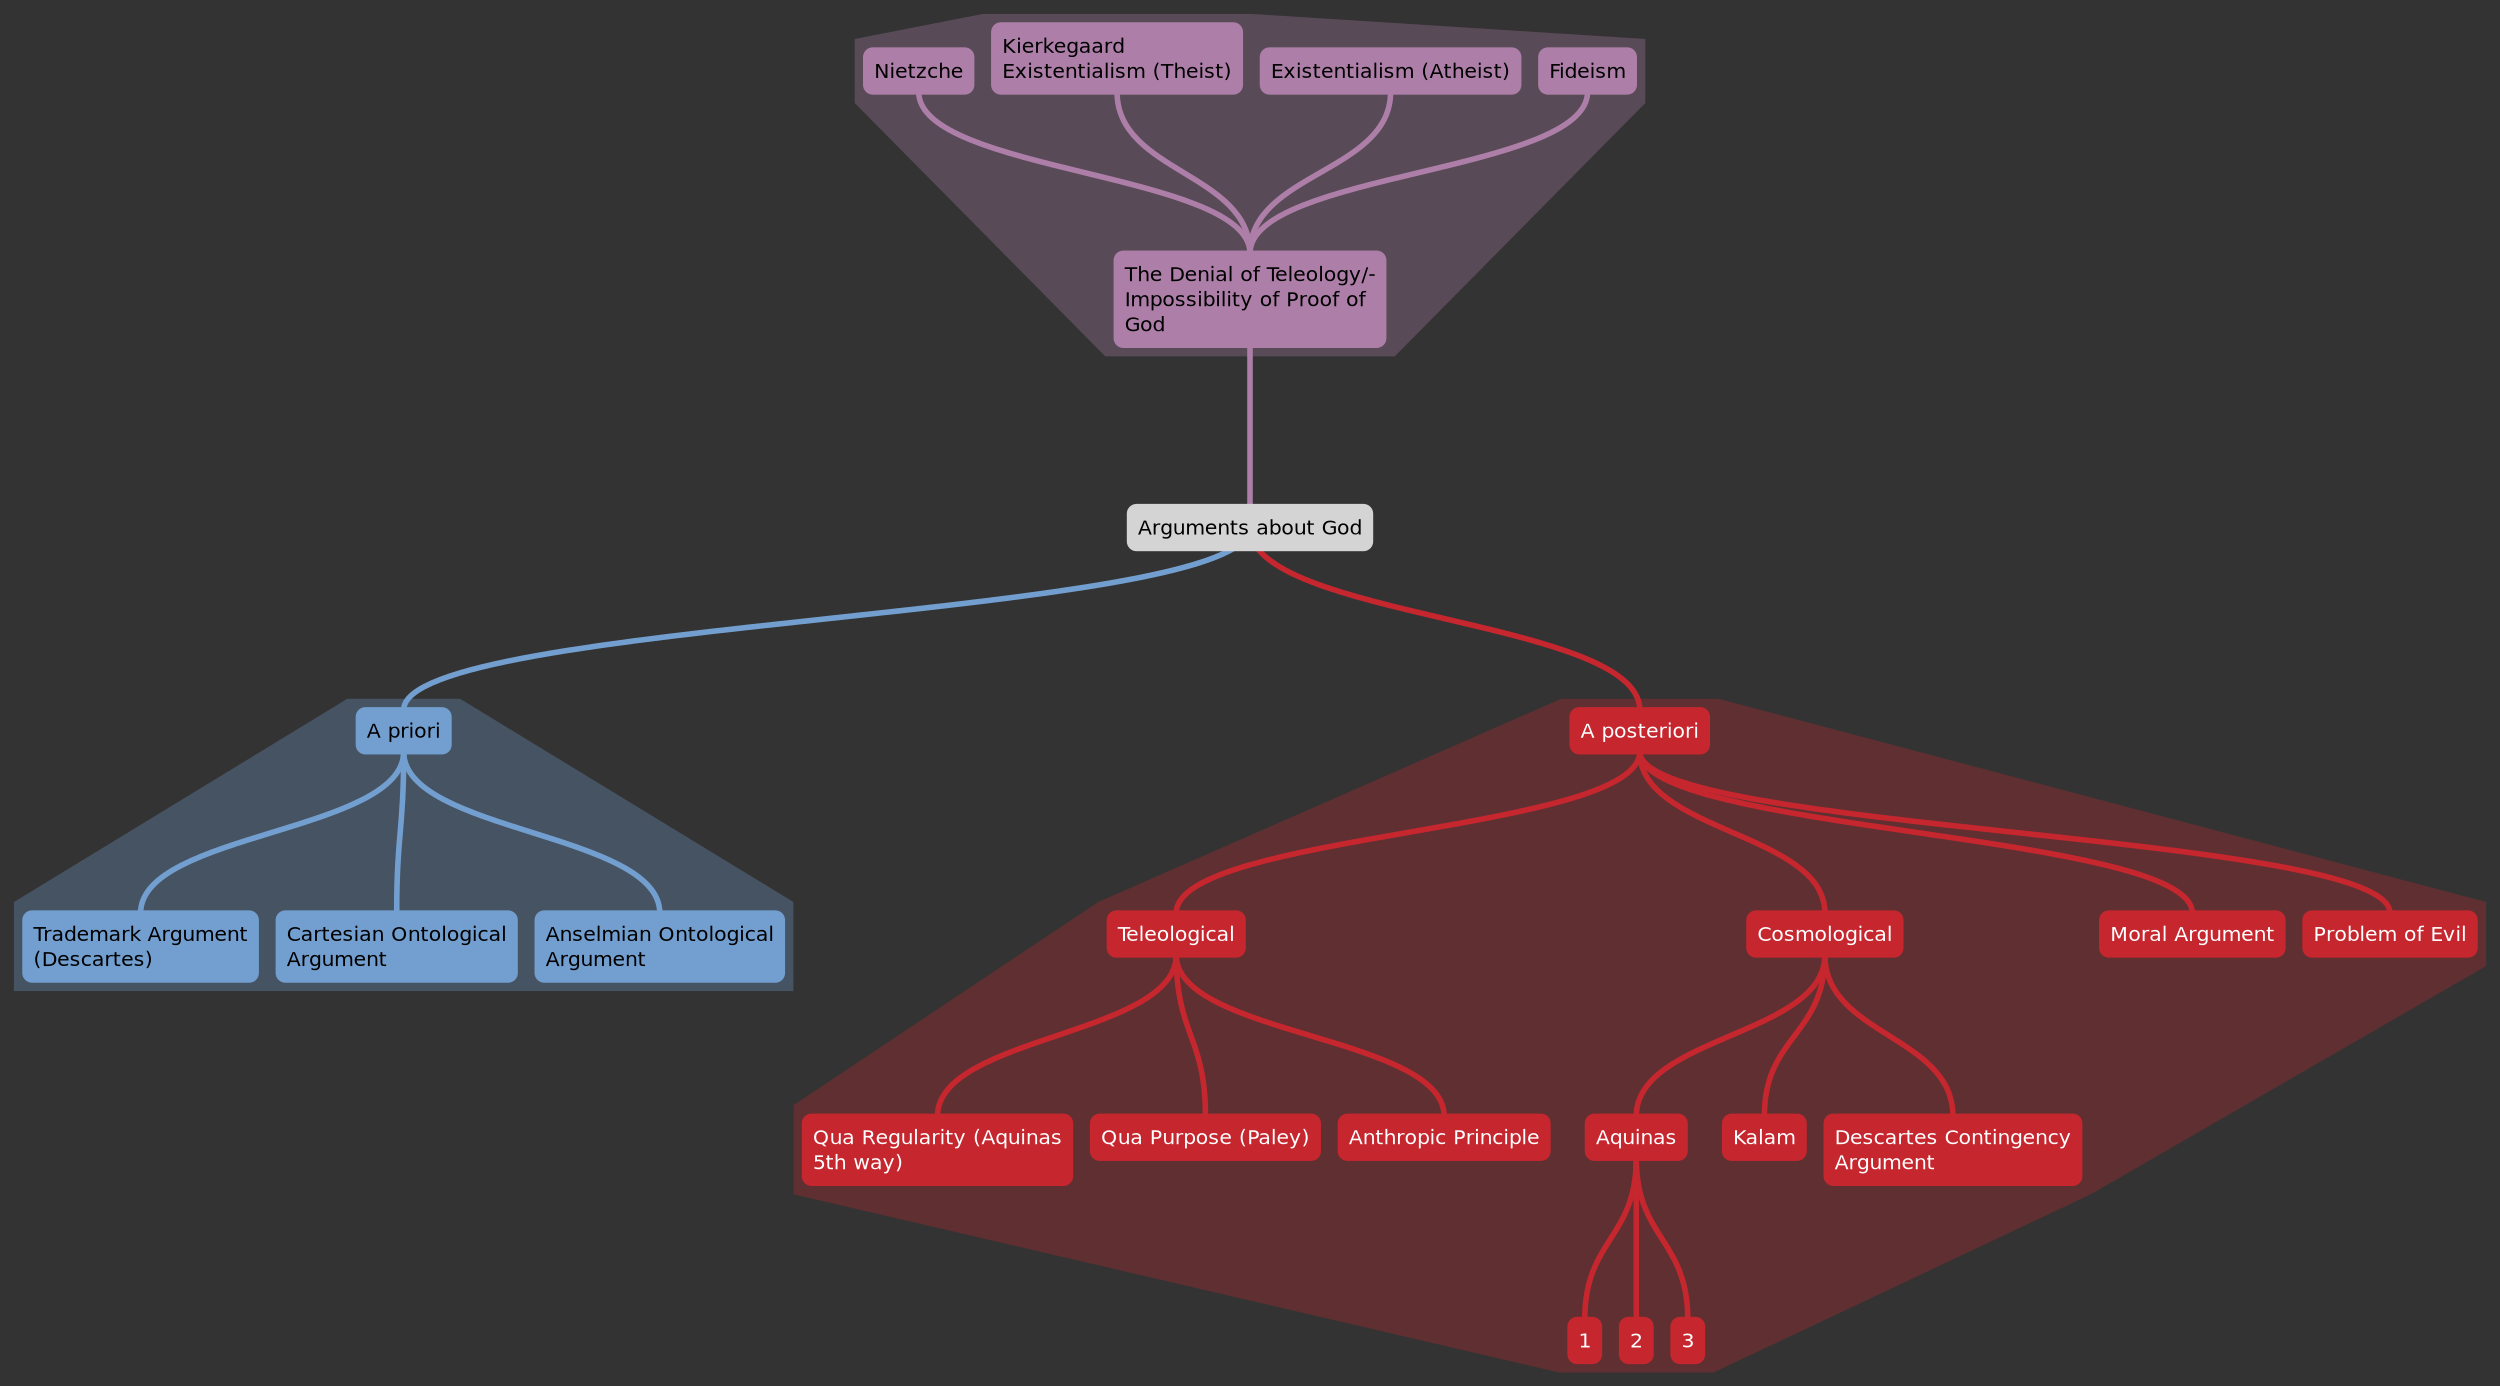 <svg xmlns="http://www.w3.org/2000/svg" xmlns:xlink="http://www.w3.org/1999/xlink" width="1796pt" height="1328" version="1.1" viewBox="0 0 1796 996"><rect x="0" y="0" width="1796" height="996" fill="#333333" stroke="none"/><defs><g><symbol id="glyph0-0" overflow="visible"><path style="stroke:none" d="M 0.953 2.812 L 0.953 -10.125 L 8.062 -10.125 L 8.062 2.812 Z M 1.766 2 L 7.25 2 L 7.25 -9.297 L 1.766 -9.297 Z M 1.766 2"/></symbol><symbol id="glyph0-1" overflow="visible"><path style="stroke:none" d="M 1.438 -10 L 3.391 -10 L 8.125 -1.641 L 8.125 -10 L 9.531 -10 L 9.531 0 L 7.594 0 L 2.844 -8.359 L 2.844 0 L 1.438 0 Z M 1.438 -10"/></symbol><symbol id="glyph0-2" overflow="visible"><path style="stroke:none" d="M 1.375 -8 L 2.703 -8 L 2.703 0 L 1.375 0 Z M 1.375 -11 L 2.703 -11 L 2.703 -9.375 L 1.375 -9.375 Z M 1.375 -11"/></symbol><symbol id="glyph0-3" overflow="visible"><path style="stroke:none" d="M 8.25 -4.562 L 8.25 -4 L 2.188 -4 C 2.238 -3.051 2.508 -2.328 3 -1.828 C 3.488 -1.336 4.172 -1.094 5.047 -1.094 C 5.555 -1.094 6.047 -1.156 6.516 -1.281 C 6.992 -1.414 7.469 -1.613 7.938 -1.875 L 7.938 -0.609 C 7.469 -0.422 6.984 -0.27 6.484 -0.156 C 5.984 -0.051 5.477 0 4.969 0 C 3.688 0 2.672 -0.352 1.922 -1.062 C 1.18 -1.77 0.812 -2.727 0.812 -3.938 C 0.812 -5.188 1.164 -6.176 1.875 -6.906 C 2.582 -7.633 3.539 -8 4.75 -8 C 5.82 -8 6.672 -7.691 7.297 -7.078 C 7.93 -6.461 8.25 -5.625 8.25 -4.562 Z M 6.922 -5 C 6.91 -5.582 6.707 -6.047 6.312 -6.391 C 5.926 -6.734 5.406 -6.906 4.75 -6.906 C 4.02 -6.906 3.43 -6.738 2.984 -6.406 C 2.547 -6.082 2.297 -5.613 2.234 -5 Z M 6.922 -5"/></symbol><symbol id="glyph0-4" overflow="visible"><path style="stroke:none" d="M 2.688 -10 L 2.688 -8 L 5.406 -8 L 5.406 -7 L 2.688 -7 L 2.688 -2.625 C 2.688 -1.969 2.773 -1.547 2.953 -1.359 C 3.129 -1.172 3.492 -1.078 4.047 -1.078 L 5.406 -1.078 L 5.406 0 L 4.047 0 C 3.023 0 2.32 -0.188 1.938 -0.562 C 1.551 -0.945 1.359 -1.645 1.359 -2.656 L 1.359 -7 L 0.391 -7 L 0.391 -8 L 1.359 -8 L 1.359 -10 Z M 2.688 -10"/></symbol><symbol id="glyph0-5" overflow="visible"><path style="stroke:none" d="M 0.812 -8 L 7.078 -8 L 7.078 -6.812 L 2.109 -1.031 L 7.078 -1.031 L 7.078 0 L 0.625 0 L 0.625 -1.188 L 5.594 -6.969 L 0.812 -6.969 Z M 0.812 -8"/></symbol><symbol id="glyph0-6" overflow="visible"><path style="stroke:none" d="M 7.156 -7.516 L 7.156 -6.328 C 6.781 -6.516 6.406 -6.656 6.031 -6.75 C 5.656 -6.852 5.281 -6.906 4.906 -6.906 C 4.051 -6.906 3.383 -6.648 2.906 -6.141 C 2.438 -5.629 2.203 -4.914 2.203 -4 C 2.203 -3.082 2.438 -2.367 2.906 -1.859 C 3.383 -1.348 4.051 -1.094 4.906 -1.094 C 5.281 -1.094 5.656 -1.141 6.031 -1.234 C 6.406 -1.328 6.781 -1.473 7.156 -1.672 L 7.156 -0.5 C 6.789 -0.332 6.41 -0.207 6.016 -0.125 C 5.617 -0.039 5.195 0 4.75 0 C 3.539 0 2.582 -0.359 1.875 -1.078 C 1.164 -1.797 0.812 -2.77 0.812 -4 C 0.812 -5.238 1.172 -6.211 1.891 -6.922 C 2.609 -7.641 3.594 -8 4.844 -8 C 5.25 -8 5.645 -7.957 6.031 -7.875 C 6.414 -7.789 6.789 -7.672 7.156 -7.516 Z M 7.156 -7.516"/></symbol><symbol id="glyph0-7" overflow="visible"><path style="stroke:none" d="M 8.047 -4.719 L 8.047 0 L 6.734 0 L 6.734 -4.672 C 6.734 -5.41 6.582 -5.961 6.281 -6.328 C 5.988 -6.691 5.547 -6.875 4.953 -6.875 C 4.242 -6.875 3.68 -6.656 3.266 -6.219 C 2.859 -5.781 2.656 -5.18 2.656 -4.422 L 2.656 0 L 1.328 0 L 1.328 -11 L 2.656 -11 L 2.656 -6.594 C 2.969 -7.062 3.336 -7.41 3.766 -7.641 C 4.191 -7.879 4.688 -8 5.25 -8 C 6.176 -8 6.875 -7.719 7.344 -7.156 C 7.812 -6.602 8.047 -5.789 8.047 -4.719 Z M 8.047 -4.719"/></symbol><symbol id="glyph0-8" overflow="visible"><path style="stroke:none" d="M 1.438 -10 L 2.891 -10 L 2.891 -5.781 L 7.688 -10 L 9.547 -10 L 4.234 -5.344 L 9.922 0 L 8.031 0 L 2.891 -4.812 L 2.891 0 L 1.438 0 Z M 1.438 -10"/></symbol><symbol id="glyph0-9" overflow="visible"><path style="stroke:none" d="M 6.031 -6.797 C 5.883 -6.879 5.723 -6.941 5.547 -6.984 C 5.367 -7.023 5.176 -7.047 4.969 -7.047 C 4.227 -7.047 3.656 -6.801 3.25 -6.312 C 2.852 -5.832 2.656 -5.133 2.656 -4.219 L 2.656 0 L 1.328 0 L 1.328 -8 L 2.656 -8 L 2.656 -6.781 C 2.938 -7.195 3.297 -7.504 3.734 -7.703 C 4.18 -7.898 4.723 -8 5.359 -8 C 5.453 -8 5.551 -8.004 5.656 -8.016 C 5.77 -8.035 5.895 -8.066 6.031 -8.109 Z M 6.031 -6.797"/></symbol><symbol id="glyph0-10" overflow="visible"><path style="stroke:none" d="M 1.328 -11 L 2.656 -11 L 2.656 -4.547 L 6.594 -8 L 8.281 -8 L 4.016 -4.25 L 8.453 0 L 6.734 0 L 2.656 -3.906 L 2.656 0 L 1.328 0 Z M 1.328 -11"/></symbol><symbol id="glyph0-11" overflow="visible"><path style="stroke:none" d="M 6.656 -4 C 6.656 -4.926 6.457 -5.645 6.062 -6.156 C 5.676 -6.664 5.125 -6.922 4.406 -6.922 C 3.707 -6.922 3.16 -6.664 2.766 -6.156 C 2.367 -5.645 2.172 -4.926 2.172 -4 C 2.172 -3.07 2.367 -2.352 2.766 -1.844 C 3.16 -1.332 3.707 -1.078 4.406 -1.078 C 5.125 -1.078 5.676 -1.332 6.062 -1.844 C 6.457 -2.352 6.656 -3.07 6.656 -4 Z M 7.984 -1.016 C 7.984 0.336 7.676 1.344 7.062 2 C 6.457 2.664 5.531 3 4.281 3 C 3.82 3 3.383 2.961 2.969 2.891 C 2.562 2.828 2.164 2.727 1.781 2.594 L 1.781 1.328 C 2.164 1.547 2.547 1.703 2.922 1.797 C 3.297 1.891 3.68 1.938 4.078 1.938 C 4.941 1.938 5.586 1.711 6.016 1.266 C 6.441 0.828 6.656 0.16 6.656 -0.734 L 6.656 -1.375 C 6.383 -0.914 6.035 -0.57 5.609 -0.344 C 5.191 -0.113 4.688 0 4.094 0 C 3.102 0 2.305 -0.363 1.703 -1.094 C 1.109 -1.82 0.812 -2.789 0.812 -4 C 0.812 -5.207 1.109 -6.176 1.703 -6.906 C 2.305 -7.633 3.102 -8 4.094 -8 C 4.688 -8 5.191 -7.883 5.609 -7.656 C 6.035 -7.426 6.383 -7.082 6.656 -6.625 L 6.656 -8 L 7.984 -8 Z M 7.984 -1.016"/></symbol><symbol id="glyph0-12" overflow="visible"><path style="stroke:none" d="M 5.031 -3.906 C 3.969 -3.906 3.227 -3.785 2.812 -3.547 C 2.406 -3.316 2.203 -2.922 2.203 -2.359 C 2.203 -1.898 2.352 -1.535 2.656 -1.266 C 2.969 -1.004 3.391 -0.875 3.922 -0.875 C 4.648 -0.875 5.234 -1.125 5.672 -1.625 C 6.117 -2.133 6.344 -2.801 6.344 -3.625 L 6.344 -3.906 Z M 7.656 -4.453 L 7.656 0 L 6.344 0 L 6.344 -1.188 C 6.039 -0.781 5.664 -0.477 5.219 -0.281 C 4.77 -0.094 4.219 0 3.562 0 C 2.738 0 2.082 -0.211 1.594 -0.641 C 1.113 -1.066 0.875 -1.641 0.875 -2.359 C 0.875 -3.203 1.176 -3.836 1.781 -4.266 C 2.383 -4.691 3.285 -4.906 4.484 -4.906 L 6.344 -4.906 L 6.344 -5.031 C 6.344 -5.625 6.141 -6.082 5.734 -6.406 C 5.336 -6.738 4.781 -6.906 4.062 -6.906 C 3.602 -6.906 3.156 -6.852 2.719 -6.75 C 2.289 -6.645 1.875 -6.484 1.469 -6.266 L 1.469 -7.453 C 1.945 -7.629 2.41 -7.766 2.859 -7.859 C 3.316 -7.953 3.766 -8 4.203 -8 C 5.359 -8 6.223 -7.703 6.797 -7.109 C 7.367 -6.523 7.656 -5.641 7.656 -4.453 Z M 7.656 -4.453"/></symbol><symbol id="glyph0-13" overflow="visible"><path style="stroke:none" d="M 6.656 -6.625 L 6.656 -11 L 7.984 -11 L 7.984 0 L 6.656 0 L 6.656 -1.172 C 6.383 -0.773 6.035 -0.477 5.609 -0.281 C 5.191 -0.094 4.688 0 4.094 0 C 3.125 0 2.332 -0.363 1.719 -1.094 C 1.113 -1.832 0.812 -2.801 0.812 -4 C 0.812 -5.195 1.113 -6.16 1.719 -6.891 C 2.332 -7.629 3.125 -8 4.094 -8 C 4.688 -8 5.191 -7.883 5.609 -7.656 C 6.035 -7.438 6.383 -7.094 6.656 -6.625 Z M 2.172 -3.891 C 2.172 -2.953 2.367 -2.211 2.766 -1.672 C 3.16 -1.141 3.707 -0.875 4.406 -0.875 C 5.102 -0.875 5.648 -1.141 6.047 -1.672 C 6.453 -2.211 6.656 -2.953 6.656 -3.891 C 6.656 -4.836 6.453 -5.578 6.047 -6.109 C 5.648 -6.648 5.102 -6.922 4.406 -6.922 C 3.707 -6.922 3.16 -6.648 2.766 -6.109 C 2.367 -5.578 2.172 -4.836 2.172 -3.891 Z M 2.172 -3.891"/></symbol><symbol id="glyph0-14" overflow="visible"><path style="stroke:none" d="M 1.438 -10 L 8.203 -10 L 8.203 -8.812 L 2.891 -8.812 L 2.891 -6 L 7.984 -6 L 7.984 -4.812 L 2.891 -4.812 L 2.891 -1.188 L 8.328 -1.188 L 8.328 0 L 1.438 0 Z M 1.438 -10"/></symbol><symbol id="glyph0-15" overflow="visible"><path style="stroke:none" d="M 8.047 -8 L 5.156 -4.109 L 8.203 0 L 6.641 0 L 4.312 -3.141 L 1.984 0 L 0.422 0 L 3.531 -4.188 L 0.688 -8 L 2.25 -8 L 4.375 -5.156 L 6.5 -8 Z M 8.047 -8"/></symbol><symbol id="glyph0-16" overflow="visible"><path style="stroke:none" d="M 6.5 -7.578 L 6.5 -6.391 C 6.125 -6.566 5.734 -6.695 5.328 -6.781 C 4.93 -6.875 4.52 -6.922 4.094 -6.922 C 3.438 -6.922 2.941 -6.828 2.609 -6.641 C 2.285 -6.453 2.125 -6.164 2.125 -5.781 C 2.125 -5.5 2.238 -5.273 2.469 -5.109 C 2.707 -4.941 3.18 -4.781 3.891 -4.625 L 4.344 -4.531 C 5.281 -4.344 5.941 -4.078 6.328 -3.734 C 6.723 -3.391 6.922 -2.91 6.922 -2.297 C 6.922 -1.586 6.625 -1.023 6.031 -0.609 C 5.445 -0.203 4.641 0 3.609 0 C 3.18 0 2.734 -0.039 2.266 -0.125 C 1.797 -0.207 1.305 -0.328 0.797 -0.484 L 0.797 -1.797 C 1.285 -1.555 1.766 -1.375 2.234 -1.25 C 2.703 -1.133 3.172 -1.078 3.641 -1.078 C 4.266 -1.078 4.742 -1.176 5.078 -1.375 C 5.41 -1.582 5.578 -1.867 5.578 -2.234 C 5.578 -2.566 5.453 -2.82 5.203 -3 C 4.961 -3.188 4.438 -3.359 3.625 -3.516 L 3.172 -3.625 C 2.348 -3.789 1.754 -4.039 1.391 -4.375 C 1.035 -4.719 0.859 -5.18 0.859 -5.766 C 0.859 -6.473 1.125 -7.02 1.656 -7.406 C 2.188 -7.801 2.945 -8 3.938 -8 C 4.414 -8 4.867 -7.961 5.297 -7.891 C 5.734 -7.828 6.133 -7.723 6.5 -7.578 Z M 6.5 -7.578"/></symbol><symbol id="glyph0-17" overflow="visible"><path style="stroke:none" d="M 8.047 -4.719 L 8.047 0 L 6.734 0 L 6.734 -4.797 C 6.734 -5.555 6.582 -6.125 6.281 -6.5 C 5.988 -6.875 5.547 -7.062 4.953 -7.062 C 4.242 -7.062 3.68 -6.836 3.266 -6.391 C 2.859 -5.941 2.656 -5.328 2.656 -4.547 L 2.656 0 L 1.328 0 L 1.328 -8 L 2.656 -8 L 2.656 -6.766 C 2.969 -7.172 3.336 -7.477 3.766 -7.688 C 4.191 -7.895 4.688 -8 5.25 -8 C 6.176 -8 6.875 -7.719 7.344 -7.156 C 7.812 -6.602 8.047 -5.789 8.047 -4.719 Z M 8.047 -4.719"/></symbol><symbol id="glyph0-18" overflow="visible"><path style="stroke:none" d="M 1.375 -11 L 2.703 -11 L 2.703 0 L 1.375 0 Z M 1.375 -11"/></symbol><symbol id="glyph0-19" overflow="visible"><path style="stroke:none" d="M 7.625 -6.312 C 7.957 -6.883 8.352 -7.305 8.812 -7.578 C 9.27 -7.859 9.812 -8 10.438 -8 C 11.27 -8 11.91 -7.711 12.359 -7.141 C 12.816 -6.578 13.047 -5.77 13.047 -4.719 L 13.047 0 L 11.719 0 L 11.719 -4.672 C 11.719 -5.422 11.582 -5.973 11.312 -6.328 C 11.039 -6.691 10.625 -6.875 10.062 -6.875 C 9.383 -6.875 8.848 -6.656 8.453 -6.219 C 8.055 -5.781 7.859 -5.18 7.859 -4.422 L 7.859 0 L 6.531 0 L 6.531 -4.672 C 6.531 -5.422 6.391 -5.973 6.109 -6.328 C 5.836 -6.691 5.422 -6.875 4.859 -6.875 C 4.18 -6.875 3.645 -6.648 3.25 -6.203 C 2.852 -5.766 2.656 -5.172 2.656 -4.422 L 2.656 0 L 1.328 0 L 1.328 -8 L 2.656 -8 L 2.656 -6.594 C 2.957 -7.07 3.316 -7.426 3.734 -7.656 C 4.16 -7.883 4.66 -8 5.234 -8 C 5.816 -8 6.312 -7.852 6.719 -7.562 C 7.133 -7.281 7.438 -6.863 7.625 -6.312 Z M 7.625 -6.312"/></symbol><symbol id="glyph0-20" overflow="visible"><path style="stroke:none"/></symbol><symbol id="glyph0-21" overflow="visible"><path style="stroke:none" d="M 4.547 -11 C 3.91 -9.945 3.438 -8.906 3.125 -7.875 C 2.812 -6.844 2.656 -5.801 2.656 -4.75 C 2.656 -3.695 2.812 -2.648 3.125 -1.609 C 3.438 -0.578 3.91 0.457 4.547 1.5 L 3.406 1.5 C 2.688 0.438 2.148 -0.613 1.797 -1.656 C 1.441 -2.695 1.266 -3.727 1.266 -4.75 C 1.266 -5.758 1.441 -6.781 1.797 -7.812 C 2.148 -8.852 2.688 -9.914 3.406 -11 Z M 4.547 -11"/></symbol><symbol id="glyph0-22" overflow="visible"><path style="stroke:none" d="M -0.047 -10 L 9 -10 L 9 -8.812 L 5.203 -8.812 L 5.203 0 L 3.75 0 L 3.75 -8.812 L -0.047 -8.812 Z M -0.047 -10"/></symbol><symbol id="glyph0-23" overflow="visible"><path style="stroke:none" d="M 1.172 -11 L 2.328 -11 C 3.035 -9.914 3.566 -8.852 3.922 -7.812 C 4.285 -6.781 4.469 -5.758 4.469 -4.75 C 4.469 -3.727 4.285 -2.695 3.922 -1.656 C 3.566 -0.613 3.035 0.438 2.328 1.5 L 1.172 1.5 C 1.805 0.457 2.281 -0.578 2.594 -1.609 C 2.906 -2.648 3.062 -3.695 3.062 -4.75 C 3.062 -5.801 2.906 -6.844 2.594 -7.875 C 2.281 -8.906 1.805 -9.945 1.172 -11 Z M 1.172 -11"/></symbol><symbol id="glyph0-24" overflow="visible"><path style="stroke:none" d="M 5.016 -9.156 L 3.047 -3.984 L 6.984 -3.984 Z M 4.203 -10 L 5.844 -10 L 9.922 0 L 8.406 0 L 7.438 -2.828 L 2.609 -2.828 L 1.641 0 L 0.109 0 Z M 4.203 -10"/></symbol><symbol id="glyph0-25" overflow="visible"><path style="stroke:none" d="M 1.438 -10 L 7.594 -10 L 7.594 -8.812 L 2.891 -8.812 L 2.891 -6 L 7.125 -6 L 7.125 -4.812 L 2.891 -4.812 L 2.891 0 L 1.438 0 Z M 1.438 -10"/></symbol><symbol id="glyph0-26" overflow="visible"><path style="stroke:none" d="M 2.891 -8.844 L 2.891 -1.156 L 4.641 -1.156 C 6.109 -1.156 7.188 -1.461 7.875 -2.078 C 8.562 -2.703 8.906 -3.68 8.906 -5.016 C 8.906 -6.336 8.562 -7.305 7.875 -7.922 C 7.188 -8.535 6.109 -8.844 4.641 -8.844 Z M 1.438 -10 L 4.406 -10 C 6.477 -10 8 -9.594 8.969 -8.781 C 9.945 -7.977 10.438 -6.723 10.438 -5.016 C 10.438 -3.297 9.945 -2.031 8.969 -1.219 C 8 -0.406 6.477 0 4.406 0 L 1.438 0 Z M 1.438 -10"/></symbol><symbol id="glyph0-27" overflow="visible"><path style="stroke:none" d="M 4.484 -6.906 C 3.785 -6.906 3.227 -6.645 2.812 -6.125 C 2.406 -5.602 2.203 -4.895 2.203 -4 C 2.203 -3.102 2.406 -2.395 2.812 -1.875 C 3.219 -1.352 3.773 -1.094 4.484 -1.094 C 5.191 -1.094 5.75 -1.352 6.156 -1.875 C 6.57 -2.395 6.781 -3.102 6.781 -4 C 6.781 -4.895 6.57 -5.602 6.156 -6.125 C 5.75 -6.645 5.191 -6.906 4.484 -6.906 Z M 4.484 -8 C 5.641 -8 6.539 -7.645 7.188 -6.938 C 7.844 -6.227 8.172 -5.25 8.172 -4 C 8.172 -2.758 7.844 -1.781 7.188 -1.062 C 6.539 -0.352 5.641 0 4.484 0 C 3.336 0 2.438 -0.352 1.781 -1.062 C 1.133 -1.781 0.812 -2.758 0.812 -4 C 0.812 -5.25 1.133 -6.227 1.781 -6.938 C 2.438 -7.645 3.336 -8 4.484 -8 Z M 4.484 -8"/></symbol><symbol id="glyph0-28" overflow="visible"><path style="stroke:none" d="M 5.438 -11 L 5.438 -9.938 L 4.188 -9.938 C 3.707 -9.938 3.375 -9.844 3.188 -9.656 C 3.008 -9.477 2.922 -9.148 2.922 -8.672 L 2.922 -8 L 5.094 -8 L 5.094 -7 L 2.922 -7 L 2.922 0 L 1.594 0 L 1.594 -7 L 0.344 -7 L 0.344 -8 L 1.594 -8 L 1.594 -8.547 C 1.594 -9.398 1.801 -10.02 2.219 -10.406 C 2.633 -10.801 3.297 -11 4.203 -11 Z M 5.438 -11"/></symbol><symbol id="glyph0-29" overflow="visible"><path style="stroke:none" d="M 4.719 0.703 C 4.344 1.66 3.977 2.281 3.625 2.562 C 3.281 2.852 2.812 3 2.219 3 L 1.156 3 L 1.156 1.922 L 1.938 1.922 C 2.301 1.922 2.582 1.832 2.781 1.656 C 2.977 1.488 3.203 1.086 3.453 0.453 L 3.688 -0.141 L 0.438 -8 L 1.828 -8 L 4.344 -1.75 L 6.844 -8 L 8.25 -8 Z M 4.719 0.703"/></symbol><symbol id="glyph0-30" overflow="visible"><path style="stroke:none" d="M 3.719 -10 L 4.938 -10 L 1.219 1.5 L 0 1.5 Z M 3.719 -10"/></symbol><symbol id="glyph0-31" overflow="visible"><path style="stroke:none" d="M 0.719 -4.984 L 4.578 -4.984 L 4.578 -3.844 L 0.719 -3.844 Z M 0.719 -4.984"/></symbol><symbol id="glyph0-32" overflow="visible"><path style="stroke:none" d="M 1.438 -10 L 2.891 -10 L 2.891 0 L 1.438 0 Z M 1.438 -10"/></symbol><symbol id="glyph0-33" overflow="visible"><path style="stroke:none" d="M 2.656 -1.375 L 2.656 3 L 1.328 3 L 1.328 -8 L 2.656 -8 L 2.656 -6.812 C 2.938 -7.219 3.285 -7.516 3.703 -7.703 C 4.129 -7.898 4.633 -8 5.219 -8 C 6.195 -8 6.988 -7.629 7.594 -6.891 C 8.207 -6.16 8.516 -5.195 8.516 -4 C 8.516 -2.801 8.207 -1.832 7.594 -1.094 C 6.988 -0.363 6.195 0 5.219 0 C 4.633 0 4.129 -0.109 3.703 -0.328 C 3.285 -0.555 2.938 -0.906 2.656 -1.375 Z M 7.141 -4.094 C 7.141 -5.031 6.941 -5.766 6.547 -6.297 C 6.148 -6.836 5.602 -7.109 4.906 -7.109 C 4.207 -7.109 3.656 -6.836 3.25 -6.297 C 2.852 -5.766 2.656 -5.031 2.656 -4.094 C 2.656 -3.156 2.852 -2.414 3.25 -1.875 C 3.656 -1.344 4.207 -1.078 4.906 -1.078 C 5.602 -1.078 6.148 -1.344 6.547 -1.875 C 6.941 -2.414 7.141 -3.156 7.141 -4.094 Z M 7.141 -4.094"/></symbol><symbol id="glyph0-34" overflow="visible"><path style="stroke:none" d="M 7.141 -4 C 7.141 -4.906 6.941 -5.617 6.547 -6.141 C 6.148 -6.66 5.602 -6.922 4.906 -6.922 C 4.207 -6.922 3.656 -6.66 3.25 -6.141 C 2.852 -5.617 2.656 -4.906 2.656 -4 C 2.656 -3.094 2.852 -2.379 3.25 -1.859 C 3.656 -1.336 4.207 -1.078 4.906 -1.078 C 5.602 -1.078 6.148 -1.336 6.547 -1.859 C 6.941 -2.379 7.141 -3.094 7.141 -4 Z M 2.656 -6.625 C 2.938 -7.094 3.285 -7.438 3.703 -7.656 C 4.129 -7.883 4.633 -8 5.219 -8 C 6.195 -8 6.988 -7.629 7.594 -6.891 C 8.207 -6.16 8.516 -5.195 8.516 -4 C 8.516 -2.801 8.207 -1.832 7.594 -1.094 C 6.988 -0.363 6.195 0 5.219 0 C 4.633 0 4.129 -0.109 3.703 -0.328 C 3.285 -0.555 2.938 -0.906 2.656 -1.375 L 2.656 0 L 1.328 0 L 1.328 -11 L 2.656 -11 Z M 2.656 -6.625"/></symbol><symbol id="glyph0-35" overflow="visible"><path style="stroke:none" d="M 2.891 -8.844 L 2.891 -4.984 L 4.703 -4.984 C 5.379 -4.984 5.898 -5.148 6.266 -5.484 C 6.629 -5.816 6.812 -6.297 6.812 -6.922 C 6.812 -7.535 6.629 -8.008 6.266 -8.344 C 5.898 -8.676 5.379 -8.844 4.703 -8.844 Z M 1.438 -10 L 4.703 -10 C 5.898 -10 6.805 -9.738 7.422 -9.219 C 8.035 -8.695 8.344 -7.926 8.344 -6.906 C 8.344 -5.895 8.035 -5.129 7.422 -4.609 C 6.805 -4.086 5.898 -3.828 4.703 -3.828 L 2.891 -3.828 L 2.891 0 L 1.438 0 Z M 1.438 -10"/></symbol><symbol id="glyph0-36" overflow="visible"><path style="stroke:none" d="M 8.734 -1.734 L 8.734 -4.828 L 6.375 -4.828 L 6.375 -5.984 L 10.172 -5.984 L 10.172 -1.172 C 9.609 -0.785 8.988 -0.492 8.312 -0.297 C 7.645 -0.098 6.926 0 6.156 0 C 4.488 0 3.18 -0.438 2.234 -1.312 C 1.297 -2.195 0.828 -3.426 0.828 -5 C 0.828 -6.57 1.297 -7.797 2.234 -8.672 C 3.18 -9.555 4.488 -10 6.156 -10 C 6.852 -10 7.516 -9.914 8.141 -9.75 C 8.773 -9.582 9.359 -9.336 9.891 -9.016 L 9.891 -7.891 C 9.348 -8.203 8.773 -8.438 8.172 -8.594 C 7.578 -8.758 6.945 -8.844 6.281 -8.844 C 4.969 -8.844 3.984 -8.52 3.328 -7.875 C 2.672 -7.238 2.344 -6.281 2.344 -5 C 2.344 -3.727 2.672 -2.77 3.328 -2.125 C 3.984 -1.477 4.969 -1.156 6.281 -1.156 C 6.789 -1.156 7.242 -1.203 7.641 -1.297 C 8.047 -1.398 8.41 -1.547 8.734 -1.734 Z M 8.734 -1.734"/></symbol><symbol id="glyph0-37" overflow="visible"><path style="stroke:none" d="M 1.25 -3.281 L 1.25 -8 L 2.562 -8 L 2.562 -3.188 C 2.562 -2.426 2.707 -1.852 3 -1.469 C 3.301 -1.094 3.75 -0.906 4.344 -0.906 C 5.051 -0.906 5.609 -1.129 6.016 -1.578 C 6.43 -2.035 6.641 -2.656 6.641 -3.438 L 6.641 -8 L 7.969 -8 L 7.969 0 L 6.641 0 L 6.641 -1.203 C 6.328 -0.797 5.957 -0.492 5.531 -0.297 C 5.113 -0.098 4.625 0 4.062 0 C 3.133 0 2.43 -0.273 1.953 -0.828 C 1.484 -1.391 1.25 -2.207 1.25 -3.281 Z M 4.562 -8 Z M 4.562 -8"/></symbol><symbol id="glyph0-38" overflow="visible"><path style="stroke:none" d="M 9.453 -9.016 L 9.453 -7.656 C 8.961 -8.051 8.441 -8.348 7.891 -8.547 C 7.336 -8.742 6.75 -8.844 6.125 -8.844 C 4.906 -8.844 3.969 -8.516 3.312 -7.859 C 2.664 -7.203 2.344 -6.25 2.344 -5 C 2.344 -3.758 2.664 -2.805 3.312 -2.141 C 3.969 -1.484 4.906 -1.156 6.125 -1.156 C 6.75 -1.156 7.336 -1.254 7.891 -1.453 C 8.441 -1.648 8.961 -1.945 9.453 -2.344 L 9.453 -1 C 8.941 -0.664 8.398 -0.414 7.828 -0.25 C 7.266 -0.082 6.672 0 6.047 0 C 4.43 0 3.156 -0.441 2.219 -1.328 C 1.289 -2.223 0.828 -3.445 0.828 -5 C 0.828 -6.551 1.289 -7.77 2.219 -8.656 C 3.156 -9.551 4.43 -10 6.047 -10 C 6.68 -10 7.281 -9.914 7.844 -9.75 C 8.414 -9.594 8.953 -9.348 9.453 -9.016 Z M 9.453 -9.016"/></symbol><symbol id="glyph0-39" overflow="visible"><path style="stroke:none" d="M 5.781 -8.859 C 4.727 -8.859 3.891 -8.516 3.266 -7.828 C 2.648 -7.141 2.344 -6.195 2.344 -5 C 2.344 -3.812 2.648 -2.867 3.266 -2.172 C 3.891 -1.484 4.727 -1.141 5.781 -1.141 C 6.832 -1.141 7.664 -1.484 8.281 -2.172 C 8.895 -2.867 9.203 -3.812 9.203 -5 C 9.203 -6.195 8.895 -7.141 8.281 -7.828 C 7.664 -8.516 6.832 -8.859 5.781 -8.859 Z M 5.781 -10 C 7.281 -10 8.477 -9.547 9.375 -8.641 C 10.27 -7.734 10.719 -6.52 10.719 -5 C 10.719 -3.477 10.27 -2.266 9.375 -1.359 C 8.477 -0.453 7.281 0 5.781 0 C 4.281 0 3.078 -0.445 2.172 -1.344 C 1.273 -2.25 0.828 -3.469 0.828 -5 C 0.828 -6.52 1.273 -7.734 2.172 -8.641 C 3.078 -9.547 4.281 -10 5.781 -10 Z M 5.781 -10"/></symbol><symbol id="glyph0-40" overflow="visible"><path style="stroke:none" d="M 5.781 -8.859 C 4.727 -8.859 3.891 -8.508 3.266 -7.812 C 2.648 -7.125 2.344 -6.18 2.344 -4.984 C 2.344 -3.805 2.648 -2.867 3.266 -2.172 C 3.891 -1.473 4.727 -1.125 5.781 -1.125 C 6.832 -1.125 7.664 -1.473 8.281 -2.172 C 8.895 -2.867 9.203 -3.805 9.203 -4.984 C 9.203 -6.18 8.895 -7.125 8.281 -7.812 C 7.664 -8.508 6.832 -8.859 5.781 -8.859 Z M 7.812 -0.375 L 9.719 1.5 L 7.969 1.5 L 6.391 0 C 6.223 0 6.098 0 6.016 0 C 5.93 0 5.852 0 5.781 0 C 4.281 0 3.078 -0.453 2.172 -1.359 C 1.273 -2.266 0.828 -3.477 0.828 -5 C 0.828 -6.52 1.273 -7.734 2.172 -8.641 C 3.078 -9.547 4.281 -10 5.781 -10 C 7.281 -10 8.477 -9.547 9.375 -8.641 C 10.27 -7.734 10.719 -6.52 10.719 -5 C 10.719 -3.883 10.469 -2.926 9.969 -2.125 C 9.477 -1.332 8.758 -0.75 7.812 -0.375 Z M 7.812 -0.375"/></symbol><symbol id="glyph0-41" overflow="visible"><path style="stroke:none" d="M 6.516 -4.688 C 6.828 -4.594 7.129 -4.383 7.422 -4.062 C 7.711 -3.738 8.004 -3.297 8.297 -2.734 L 9.766 0 L 8.219 0 L 6.844 -2.922 C 6.488 -3.691 6.145 -4.203 5.812 -4.453 C 5.488 -4.703 5.039 -4.828 4.469 -4.828 L 2.891 -4.828 L 2.891 0 L 1.438 0 L 1.438 -10 L 4.703 -10 C 5.93 -10 6.844 -9.758 7.438 -9.281 C 8.039 -8.812 8.344 -8.086 8.344 -7.109 C 8.344 -6.484 8.188 -5.961 7.875 -5.547 C 7.562 -5.129 7.109 -4.844 6.516 -4.688 Z M 2.891 -8.844 L 2.891 -5.984 L 4.703 -5.984 C 5.398 -5.984 5.926 -6.102 6.281 -6.344 C 6.633 -6.594 6.812 -6.945 6.812 -7.406 C 6.812 -7.883 6.633 -8.242 6.281 -8.484 C 5.926 -8.723 5.398 -8.844 4.703 -8.844 Z M 2.891 -8.844"/></symbol><symbol id="glyph0-42" overflow="visible"><path style="stroke:none" d="M 2.172 -4 C 2.172 -3.094 2.367 -2.379 2.766 -1.859 C 3.16 -1.336 3.707 -1.078 4.406 -1.078 C 5.102 -1.078 5.648 -1.336 6.047 -1.859 C 6.453 -2.379 6.656 -3.094 6.656 -4 C 6.656 -4.906 6.453 -5.617 6.047 -6.141 C 5.648 -6.66 5.102 -6.922 4.406 -6.922 C 3.707 -6.922 3.16 -6.66 2.766 -6.141 C 2.367 -5.617 2.172 -4.906 2.172 -4 Z M 6.656 -1.375 C 6.383 -0.906 6.035 -0.555 5.609 -0.328 C 5.191 -0.109 4.688 0 4.094 0 C 3.125 0 2.332 -0.363 1.719 -1.094 C 1.113 -1.832 0.812 -2.801 0.812 -4 C 0.812 -5.195 1.113 -6.16 1.719 -6.891 C 2.332 -7.629 3.125 -8 4.094 -8 C 4.688 -8 5.191 -7.883 5.609 -7.656 C 6.035 -7.438 6.383 -7.094 6.656 -6.625 L 6.656 -8 L 7.984 -8 L 7.984 3 L 6.656 3 Z M 6.656 -1.375"/></symbol><symbol id="glyph0-43" overflow="visible"><path style="stroke:none" d="M 1.578 -10 L 7.266 -10 L 7.266 -8.812 L 2.906 -8.812 L 2.906 -6.781 C 3.113 -6.852 3.32 -6.906 3.531 -6.938 C 3.75 -6.969 3.961 -6.984 4.172 -6.984 C 5.359 -6.984 6.301 -6.672 7 -6.047 C 7.695 -5.422 8.047 -4.57 8.047 -3.5 C 8.047 -2.383 7.688 -1.52 6.969 -0.906 C 6.258 -0.301 5.254 0 3.953 0 C 3.504 0 3.047 -0.035 2.578 -0.109 C 2.109 -0.18 1.625 -0.297 1.125 -0.453 L 1.125 -1.859 C 1.562 -1.629 2.008 -1.457 2.469 -1.344 C 2.926 -1.238 3.41 -1.188 3.922 -1.188 C 4.742 -1.188 5.395 -1.395 5.875 -1.812 C 6.363 -2.227 6.609 -2.797 6.609 -3.516 C 6.609 -4.211 6.363 -4.77 5.875 -5.188 C 5.395 -5.613 4.742 -5.828 3.922 -5.828 C 3.535 -5.828 3.148 -5.785 2.766 -5.703 C 2.379 -5.617 1.984 -5.488 1.578 -5.312 Z M 1.578 -10"/></symbol><symbol id="glyph0-44" overflow="visible"><path style="stroke:none" d="M 0.609 -8 L 1.938 -8 L 3.578 -1.75 L 5.219 -8 L 6.781 -8 L 8.422 -1.75 L 10.062 -8 L 11.391 -8 L 9.281 0 L 7.734 0 L 6 -6.562 L 4.266 0 L 2.719 0 Z M 0.609 -8"/></symbol><symbol id="glyph0-45" overflow="visible"><path style="stroke:none" d="M 1.812 -1.188 L 4.188 -1.188 L 4.188 -8.781 L 1.609 -8.297 L 1.609 -9.516 L 4.172 -10 L 5.609 -10 L 5.609 -1.188 L 7.984 -1.188 L 7.984 0 L 1.812 0 Z M 1.812 -1.188"/></symbol><symbol id="glyph0-46" overflow="visible"><path style="stroke:none" d="M 2.812 -1.188 L 7.859 -1.188 L 7.859 0 L 1.078 0 L 1.078 -1.188 C 1.629 -1.695 2.379 -2.383 3.328 -3.25 C 4.273 -4.113 4.867 -4.672 5.109 -4.922 C 5.566 -5.391 5.891 -5.785 6.078 -6.109 C 6.266 -6.441 6.359 -6.766 6.359 -7.078 C 6.359 -7.598 6.156 -8.016 5.75 -8.328 C 5.352 -8.648 4.836 -8.812 4.203 -8.812 C 3.742 -8.812 3.258 -8.738 2.75 -8.594 C 2.25 -8.457 1.711 -8.242 1.141 -7.953 L 1.141 -9.312 C 1.723 -9.539 2.266 -9.711 2.766 -9.828 C 3.273 -9.941 3.742 -10 4.172 -10 C 5.273 -10 6.156 -9.75 6.812 -9.25 C 7.477 -8.75 7.812 -8.07 7.812 -7.219 C 7.812 -6.82 7.727 -6.441 7.562 -6.078 C 7.395 -5.723 7.094 -5.301 6.656 -4.812 C 6.539 -4.688 6.16 -4.32 5.516 -3.719 C 4.879 -3.113 3.977 -2.27 2.812 -1.188 Z M 2.812 -1.188"/></symbol><symbol id="glyph0-47" overflow="visible"><path style="stroke:none" d="M 5.953 -5.391 C 6.641 -5.254 7.176 -4.973 7.562 -4.547 C 7.957 -4.129 8.156 -3.613 8.156 -3 C 8.156 -2.039 7.789 -1.301 7.062 -0.781 C 6.344 -0.258 5.312 0 3.969 0 C 3.52 0 3.055 -0.039 2.578 -0.125 C 2.109 -0.219 1.625 -0.348 1.125 -0.516 L 1.125 -1.812 C 1.52 -1.602 1.957 -1.445 2.438 -1.344 C 2.914 -1.238 3.414 -1.188 3.938 -1.188 C 4.844 -1.188 5.531 -1.344 6 -1.656 C 6.477 -1.977 6.719 -2.441 6.719 -3.047 C 6.719 -3.609 6.492 -4.047 6.047 -4.359 C 5.609 -4.672 5 -4.828 4.219 -4.828 L 2.969 -4.828 L 2.969 -5.984 L 4.266 -5.984 C 4.984 -5.984 5.531 -6.102 5.906 -6.344 C 6.281 -6.582 6.469 -6.926 6.469 -7.375 C 6.469 -7.844 6.27 -8.195 5.875 -8.438 C 5.488 -8.688 4.938 -8.812 4.219 -8.812 C 3.82 -8.812 3.395 -8.773 2.938 -8.703 C 2.477 -8.629 1.977 -8.516 1.438 -8.359 L 1.438 -9.547 C 1.988 -9.703 2.504 -9.816 2.984 -9.891 C 3.461 -9.961 3.914 -10 4.344 -10 C 5.438 -10 6.301 -9.773 6.938 -9.328 C 7.582 -8.879 7.906 -8.273 7.906 -7.516 C 7.906 -6.973 7.734 -6.516 7.391 -6.141 C 7.055 -5.773 6.578 -5.523 5.953 -5.391 Z M 5.953 -5.391"/></symbol><symbol id="glyph0-48" overflow="visible"><path style="stroke:none" d="M 1.438 -10 L 3.594 -10 L 6.328 -3.188 L 9.062 -10 L 11.219 -10 L 11.219 0 L 9.812 0 L 9.812 -8.781 L 7.062 -1.922 L 5.609 -1.922 L 2.844 -8.781 L 2.844 0 L 1.438 0 Z M 1.438 -10"/></symbol><symbol id="glyph0-49" overflow="visible"><path style="stroke:none" d="M 0.438 -8 L 1.828 -8 L 4.344 -1.281 L 6.844 -8 L 8.25 -8 L 5.234 0 L 3.453 0 Z M 0.438 -8"/></symbol></g></defs><g id="surface8966"><path style="stroke:none;fill-rule:nonzero;fill:#c6262e;fill-opacity:.3" d="M 570 794 L 789 648 L 1121.5 502 L 1234.5 502 L 1786 648 L 1786 694 L 1502 858 L 1231 986 L 1120 986 L 570 858 Z M 570 794"/><path style="stroke:none;fill-rule:nonzero;fill:#729fcf;fill-opacity:.3" d="M 10 648 L 249.5 502 L 330.5 502 L 570 648 L 570 712 L 10 712 Z M 10 648"/><path style="stroke:none;fill-rule:nonzero;fill:#ad7fa8;fill-opacity:.3" d="M 614 28 L 706 10 L 899 10 L 1182 28 L 1182 74 L 1002 256 L 794 256 L 614 74 Z M 614 28"/><path style="fill:none;stroke-width:4;stroke-linecap:round;stroke-linejoin:miter;stroke:#ad7fa8;stroke-opacity:1;stroke-miterlimit:10" d="M 1081.947 605.789 C 1081.947 540.289 1081.947 540.289 1081.947 474.789" transform="matrix(1,0,0,1,-183.947,-226.789)"/><path style="fill:none;stroke-width:4;stroke-linecap:round;stroke-linejoin:miter;stroke:#ad7fa8;stroke-opacity:1;stroke-miterlimit:10" d="M 1081.947 408.789 C 1081.947 350.789 843.947 350.789 843.947 292.789" transform="matrix(1,0,0,1,-183.947,-226.789)"/><path style="fill-rule:nonzero;fill:#ad7fa8;fill-opacity:1;stroke-width:4;stroke-linecap:round;stroke-linejoin:miter;stroke:#ad7fa8;stroke-opacity:1;stroke-miterlimit:10" d="M 810.947 262.789 L 876.947 262.789 C 879.709 262.789 881.947 265.028 881.947 267.789 L 881.947 287.789 C 881.947 290.551 879.709 292.789 876.947 292.789 L 810.947 292.789 C 808.186 292.789 805.947 290.551 805.947 287.789 L 805.947 267.789 C 805.947 265.028 808.186 262.789 810.947 262.789 Z M 810.947 262.789" transform="matrix(1,0,0,1,-183.947,-226.789)"/><g style="fill:#000;fill-opacity:1"><use x="628" y="56" xlink:href="#glyph0-1"/><use x="639" y="56" xlink:href="#glyph0-2"/><use x="643" y="56" xlink:href="#glyph0-3"/><use x="652" y="56" xlink:href="#glyph0-4"/><use x="658" y="56" xlink:href="#glyph0-5"/><use x="666" y="56" xlink:href="#glyph0-6"/><use x="674" y="56" xlink:href="#glyph0-7"/><use x="683" y="56" xlink:href="#glyph0-3"/></g><path style="fill:none;stroke-width:4;stroke-linecap:round;stroke-linejoin:miter;stroke:#ad7fa8;stroke-opacity:1;stroke-miterlimit:10" d="M 1081.947 408.789 C 1081.947 350.789 986.447 350.789 986.447 292.789" transform="matrix(1,0,0,1,-183.947,-226.789)"/><path style="fill-rule:nonzero;fill:#ad7fa8;fill-opacity:1;stroke-width:4;stroke-linecap:round;stroke-linejoin:miter;stroke:#ad7fa8;stroke-opacity:1;stroke-miterlimit:10" d="M 902.947 244.789 L 1069.947 244.789 C 1072.709 244.789 1074.947 247.028 1074.947 249.789 L 1074.947 287.789 C 1074.947 290.551 1072.709 292.789 1069.947 292.789 L 902.947 292.789 C 900.186 292.789 897.947 290.551 897.947 287.789 L 897.947 249.789 C 897.947 247.028 900.186 244.789 902.947 244.789 Z M 902.947 244.789" transform="matrix(1,0,0,1,-183.947,-226.789)"/><g style="fill:#000;fill-opacity:1"><use x="720" y="38" xlink:href="#glyph0-8"/><use x="730" y="38" xlink:href="#glyph0-2"/><use x="734" y="38" xlink:href="#glyph0-3"/><use x="743" y="38" xlink:href="#glyph0-9"/><use x="749" y="38" xlink:href="#glyph0-10"/><use x="757" y="38" xlink:href="#glyph0-3"/><use x="766" y="38" xlink:href="#glyph0-11"/><use x="775" y="38" xlink:href="#glyph0-12"/><use x="784" y="38" xlink:href="#glyph0-12"/><use x="793" y="38" xlink:href="#glyph0-9"/><use x="799" y="38" xlink:href="#glyph0-13"/></g><g style="fill:#000;fill-opacity:1"><use x="720" y="56" xlink:href="#glyph0-14"/><use x="729" y="56" xlink:href="#glyph0-15"/><use x="738" y="56" xlink:href="#glyph0-2"/><use x="742" y="56" xlink:href="#glyph0-16"/><use x="750" y="56" xlink:href="#glyph0-4"/><use x="756" y="56" xlink:href="#glyph0-3"/><use x="765" y="56" xlink:href="#glyph0-17"/><use x="774" y="56" xlink:href="#glyph0-4"/><use x="780" y="56" xlink:href="#glyph0-2"/><use x="784" y="56" xlink:href="#glyph0-12"/><use x="793" y="56" xlink:href="#glyph0-18"/><use x="797" y="56" xlink:href="#glyph0-2"/><use x="801" y="56" xlink:href="#glyph0-16"/><use x="809" y="56" xlink:href="#glyph0-19"/><use x="823" y="56" xlink:href="#glyph0-20"/><use x="828" y="56" xlink:href="#glyph0-21"/><use x="834" y="56" xlink:href="#glyph0-22"/><use x="843" y="56" xlink:href="#glyph0-7"/><use x="852" y="56" xlink:href="#glyph0-3"/><use x="861" y="56" xlink:href="#glyph0-2"/><use x="865" y="56" xlink:href="#glyph0-16"/><use x="873" y="56" xlink:href="#glyph0-4"/><use x="879" y="56" xlink:href="#glyph0-23"/></g><path style="fill:none;stroke-width:4;stroke-linecap:round;stroke-linejoin:miter;stroke:#ad7fa8;stroke-opacity:1;stroke-miterlimit:10" d="M 1081.947 408.789 C 1081.947 350.789 1182.947 350.789 1182.947 292.789" transform="matrix(1,0,0,1,-183.947,-226.789)"/><path style="fill-rule:nonzero;fill:#ad7fa8;fill-opacity:1;stroke-width:4;stroke-linecap:round;stroke-linejoin:miter;stroke:#ad7fa8;stroke-opacity:1;stroke-miterlimit:10" d="M 1095.947 262.789 L 1269.947 262.789 C 1272.709 262.789 1274.947 265.028 1274.947 267.789 L 1274.947 287.789 C 1274.947 290.551 1272.709 292.789 1269.947 292.789 L 1095.947 292.789 C 1093.186 292.789 1090.947 290.551 1090.947 287.789 L 1090.947 267.789 C 1090.947 265.028 1093.186 262.789 1095.947 262.789 Z M 1095.947 262.789" transform="matrix(1,0,0,1,-183.947,-226.789)"/><g style="fill:#000;fill-opacity:1"><use x="913" y="56" xlink:href="#glyph0-14"/><use x="922" y="56" xlink:href="#glyph0-15"/><use x="931" y="56" xlink:href="#glyph0-2"/><use x="935" y="56" xlink:href="#glyph0-16"/><use x="943" y="56" xlink:href="#glyph0-4"/><use x="949" y="56" xlink:href="#glyph0-3"/><use x="958" y="56" xlink:href="#glyph0-17"/><use x="967" y="56" xlink:href="#glyph0-4"/><use x="973" y="56" xlink:href="#glyph0-2"/><use x="977" y="56" xlink:href="#glyph0-12"/><use x="986" y="56" xlink:href="#glyph0-18"/><use x="990" y="56" xlink:href="#glyph0-2"/><use x="994" y="56" xlink:href="#glyph0-16"/><use x="1002" y="56" xlink:href="#glyph0-19"/><use x="1016" y="56" xlink:href="#glyph0-20"/><use x="1021" y="56" xlink:href="#glyph0-21"/><use x="1027" y="56" xlink:href="#glyph0-24"/><use x="1037" y="56" xlink:href="#glyph0-4"/><use x="1043" y="56" xlink:href="#glyph0-7"/><use x="1052" y="56" xlink:href="#glyph0-3"/><use x="1061" y="56" xlink:href="#glyph0-2"/><use x="1065" y="56" xlink:href="#glyph0-16"/><use x="1073" y="56" xlink:href="#glyph0-4"/><use x="1079" y="56" xlink:href="#glyph0-23"/></g><path style="fill:none;stroke-width:4;stroke-linecap:round;stroke-linejoin:miter;stroke:#ad7fa8;stroke-opacity:1;stroke-miterlimit:10" d="M 1081.947 408.789 C 1081.947 350.789 1324.447 350.789 1324.447 292.789" transform="matrix(1,0,0,1,-183.947,-226.789)"/><path style="fill-rule:nonzero;fill:#ad7fa8;fill-opacity:1;stroke-width:4;stroke-linecap:round;stroke-linejoin:miter;stroke:#ad7fa8;stroke-opacity:1;stroke-miterlimit:10" d="M 1295.947 262.789 L 1352.947 262.789 C 1355.709 262.789 1357.947 265.028 1357.947 267.789 L 1357.947 287.789 C 1357.947 290.551 1355.709 292.789 1352.947 292.789 L 1295.947 292.789 C 1293.186 292.789 1290.947 290.551 1290.947 287.789 L 1290.947 267.789 C 1290.947 265.028 1293.186 262.789 1295.947 262.789 Z M 1295.947 262.789" transform="matrix(1,0,0,1,-183.947,-226.789)"/><g style="fill:#000;fill-opacity:1"><use x="1113" y="56" xlink:href="#glyph0-25"/><use x="1120" y="56" xlink:href="#glyph0-2"/><use x="1124" y="56" xlink:href="#glyph0-13"/><use x="1133" y="56" xlink:href="#glyph0-3"/><use x="1142" y="56" xlink:href="#glyph0-2"/><use x="1146" y="56" xlink:href="#glyph0-16"/><use x="1154" y="56" xlink:href="#glyph0-19"/></g><path style="fill-rule:nonzero;fill:#ad7fa8;fill-opacity:1;stroke-width:4;stroke-linecap:round;stroke-linejoin:miter;stroke:#ad7fa8;stroke-opacity:1;stroke-miterlimit:10" d="M 990.947 408.789 L 1172.947 408.789 C 1175.709 408.789 1177.947 411.028 1177.947 413.789 L 1177.947 469.789 C 1177.947 472.551 1175.709 474.789 1172.947 474.789 L 990.947 474.789 C 988.186 474.789 985.947 472.551 985.947 469.789 L 985.947 413.789 C 985.947 411.028 988.186 408.789 990.947 408.789 Z M 990.947 408.789" transform="matrix(1,0,0,1,-183.947,-226.789)"/><g style="fill:#000;fill-opacity:1"><use x="808" y="202" xlink:href="#glyph0-22"/><use x="817" y="202" xlink:href="#glyph0-7"/><use x="826" y="202" xlink:href="#glyph0-3"/><use x="835" y="202" xlink:href="#glyph0-20"/><use x="840" y="202" xlink:href="#glyph0-26"/><use x="851" y="202" xlink:href="#glyph0-3"/><use x="860" y="202" xlink:href="#glyph0-17"/><use x="869" y="202" xlink:href="#glyph0-2"/><use x="873" y="202" xlink:href="#glyph0-12"/><use x="882" y="202" xlink:href="#glyph0-18"/><use x="886" y="202" xlink:href="#glyph0-20"/><use x="891" y="202" xlink:href="#glyph0-27"/><use x="900" y="202" xlink:href="#glyph0-28"/><use x="905" y="202" xlink:href="#glyph0-20"/><use x="910" y="202" xlink:href="#glyph0-22"/><use x="916" y="202" xlink:href="#glyph0-3"/><use x="925" y="202" xlink:href="#glyph0-18"/><use x="929" y="202" xlink:href="#glyph0-3"/><use x="938" y="202" xlink:href="#glyph0-27"/><use x="947" y="202" xlink:href="#glyph0-18"/><use x="951" y="202" xlink:href="#glyph0-27"/><use x="960" y="202" xlink:href="#glyph0-11"/><use x="969" y="202" xlink:href="#glyph0-29"/><use x="978" y="202" xlink:href="#glyph0-30"/><use x="983" y="202" xlink:href="#glyph0-31"/></g><g style="fill:#000;fill-opacity:1"><use x="808" y="220" xlink:href="#glyph0-32"/><use x="812" y="220" xlink:href="#glyph0-19"/><use x="826" y="220" xlink:href="#glyph0-33"/><use x="835" y="220" xlink:href="#glyph0-27"/><use x="844" y="220" xlink:href="#glyph0-16"/><use x="852" y="220" xlink:href="#glyph0-16"/><use x="860" y="220" xlink:href="#glyph0-2"/><use x="864" y="220" xlink:href="#glyph0-34"/><use x="873" y="220" xlink:href="#glyph0-2"/><use x="877" y="220" xlink:href="#glyph0-18"/><use x="881" y="220" xlink:href="#glyph0-2"/><use x="885" y="220" xlink:href="#glyph0-4"/><use x="891" y="220" xlink:href="#glyph0-29"/><use x="900" y="220" xlink:href="#glyph0-20"/><use x="905" y="220" xlink:href="#glyph0-27"/><use x="914" y="220" xlink:href="#glyph0-28"/><use x="919" y="220" xlink:href="#glyph0-20"/><use x="924" y="220" xlink:href="#glyph0-35"/><use x="933" y="220" xlink:href="#glyph0-9"/><use x="939" y="220" xlink:href="#glyph0-27"/><use x="948" y="220" xlink:href="#glyph0-27"/><use x="957" y="220" xlink:href="#glyph0-28"/><use x="962" y="220" xlink:href="#glyph0-20"/><use x="967" y="220" xlink:href="#glyph0-27"/><use x="976" y="220" xlink:href="#glyph0-28"/></g><g style="fill:#000;fill-opacity:1"><use x="808" y="238" xlink:href="#glyph0-36"/><use x="819" y="238" xlink:href="#glyph0-27"/><use x="828" y="238" xlink:href="#glyph0-13"/></g><path style="fill:none;stroke-width:4;stroke-linecap:round;stroke-linejoin:miter;stroke:#729fcf;stroke-opacity:1;stroke-miterlimit:10" d="M 1081.947 605.789 C 1081.947 671.289 473.947 671.289 473.947 736.789" transform="matrix(1,0,0,1,-183.947,-226.789)"/><path style="fill:none;stroke-width:4;stroke-linecap:round;stroke-linejoin:miter;stroke:#729fcf;stroke-opacity:1;stroke-miterlimit:10" d="M 473.947 766.789 C 473.947 824.789 284.947 824.789 284.947 882.789" transform="matrix(1,0,0,1,-183.947,-226.789)"/><path style="fill-rule:nonzero;fill:#729fcf;fill-opacity:1;stroke-width:4;stroke-linecap:round;stroke-linejoin:miter;stroke:#729fcf;stroke-opacity:1;stroke-miterlimit:10" d="M 206.947 882.789 L 362.947 882.789 C 365.709 882.789 367.947 885.028 367.947 887.789 L 367.947 925.789 C 367.947 928.551 365.709 930.789 362.947 930.789 L 206.947 930.789 C 204.186 930.789 201.947 928.551 201.947 925.789 L 201.947 887.789 C 201.947 885.028 204.186 882.789 206.947 882.789 Z M 206.947 882.789" transform="matrix(1,0,0,1,-183.947,-226.789)"/><g style="fill:#000;fill-opacity:1"><use x="24" y="676" xlink:href="#glyph0-22"/><use x="31" y="676" xlink:href="#glyph0-9"/><use x="37" y="676" xlink:href="#glyph0-12"/><use x="46" y="676" xlink:href="#glyph0-13"/><use x="55" y="676" xlink:href="#glyph0-3"/><use x="64" y="676" xlink:href="#glyph0-19"/><use x="78" y="676" xlink:href="#glyph0-12"/><use x="87" y="676" xlink:href="#glyph0-9"/><use x="93" y="676" xlink:href="#glyph0-10"/><use x="101" y="676" xlink:href="#glyph0-20"/><use x="106" y="676" xlink:href="#glyph0-24"/><use x="116" y="676" xlink:href="#glyph0-9"/><use x="122" y="676" xlink:href="#glyph0-11"/><use x="131" y="676" xlink:href="#glyph0-37"/><use x="140" y="676" xlink:href="#glyph0-19"/><use x="154" y="676" xlink:href="#glyph0-3"/><use x="163" y="676" xlink:href="#glyph0-17"/><use x="172" y="676" xlink:href="#glyph0-4"/></g><g style="fill:#000;fill-opacity:1"><use x="24" y="694" xlink:href="#glyph0-21"/><use x="30" y="694" xlink:href="#glyph0-26"/><use x="41" y="694" xlink:href="#glyph0-3"/><use x="50" y="694" xlink:href="#glyph0-16"/><use x="58" y="694" xlink:href="#glyph0-6"/><use x="66" y="694" xlink:href="#glyph0-12"/><use x="75" y="694" xlink:href="#glyph0-9"/><use x="81" y="694" xlink:href="#glyph0-4"/><use x="87" y="694" xlink:href="#glyph0-3"/><use x="96" y="694" xlink:href="#glyph0-16"/><use x="104" y="694" xlink:href="#glyph0-23"/></g><path style="fill:none;stroke-width:4;stroke-linecap:round;stroke-linejoin:miter;stroke:#729fcf;stroke-opacity:1;stroke-miterlimit:10" d="M 473.947 766.789 C 473.947 824.789 468.947 824.789 468.947 882.789" transform="matrix(1,0,0,1,-183.947,-226.789)"/><path style="fill-rule:nonzero;fill:#729fcf;fill-opacity:1;stroke-width:4;stroke-linecap:round;stroke-linejoin:miter;stroke:#729fcf;stroke-opacity:1;stroke-miterlimit:10" d="M 388.947 882.789 L 548.947 882.789 C 551.709 882.789 553.947 885.028 553.947 887.789 L 553.947 925.789 C 553.947 928.551 551.709 930.789 548.947 930.789 L 388.947 930.789 C 386.186 930.789 383.947 928.551 383.947 925.789 L 383.947 887.789 C 383.947 885.028 386.186 882.789 388.947 882.789 Z M 388.947 882.789" transform="matrix(1,0,0,1,-183.947,-226.789)"/><g style="fill:#000;fill-opacity:1"><use x="206" y="676" xlink:href="#glyph0-38"/><use x="216" y="676" xlink:href="#glyph0-12"/><use x="225" y="676" xlink:href="#glyph0-9"/><use x="231" y="676" xlink:href="#glyph0-4"/><use x="237" y="676" xlink:href="#glyph0-3"/><use x="246" y="676" xlink:href="#glyph0-16"/><use x="254" y="676" xlink:href="#glyph0-2"/><use x="258" y="676" xlink:href="#glyph0-12"/><use x="267" y="676" xlink:href="#glyph0-17"/><use x="276" y="676" xlink:href="#glyph0-20"/><use x="281" y="676" xlink:href="#glyph0-39"/><use x="293" y="676" xlink:href="#glyph0-17"/><use x="302" y="676" xlink:href="#glyph0-4"/><use x="308" y="676" xlink:href="#glyph0-27"/><use x="317" y="676" xlink:href="#glyph0-18"/><use x="321" y="676" xlink:href="#glyph0-27"/><use x="330" y="676" xlink:href="#glyph0-11"/><use x="339" y="676" xlink:href="#glyph0-2"/><use x="343" y="676" xlink:href="#glyph0-6"/><use x="351" y="676" xlink:href="#glyph0-12"/><use x="360" y="676" xlink:href="#glyph0-18"/></g><g style="fill:#000;fill-opacity:1"><use x="206" y="694" xlink:href="#glyph0-24"/><use x="216" y="694" xlink:href="#glyph0-9"/><use x="222" y="694" xlink:href="#glyph0-11"/><use x="231" y="694" xlink:href="#glyph0-37"/><use x="240" y="694" xlink:href="#glyph0-19"/><use x="254" y="694" xlink:href="#glyph0-3"/><use x="263" y="694" xlink:href="#glyph0-17"/><use x="272" y="694" xlink:href="#glyph0-4"/></g><path style="fill:none;stroke-width:4;stroke-linecap:round;stroke-linejoin:miter;stroke:#729fcf;stroke-opacity:1;stroke-miterlimit:10" d="M 473.947 766.789 C 473.947 824.789 657.947 824.789 657.947 882.789" transform="matrix(1,0,0,1,-183.947,-226.789)"/><path style="fill-rule:nonzero;fill:#729fcf;fill-opacity:1;stroke-width:4;stroke-linecap:round;stroke-linejoin:miter;stroke:#729fcf;stroke-opacity:1;stroke-miterlimit:10" d="M 574.947 882.789 L 740.947 882.789 C 743.709 882.789 745.947 885.028 745.947 887.789 L 745.947 925.789 C 745.947 928.551 743.709 930.789 740.947 930.789 L 574.947 930.789 C 572.186 930.789 569.947 928.551 569.947 925.789 L 569.947 887.789 C 569.947 885.028 572.186 882.789 574.947 882.789 Z M 574.947 882.789" transform="matrix(1,0,0,1,-183.947,-226.789)"/><g style="fill:#000;fill-opacity:1"><use x="392" y="676" xlink:href="#glyph0-24"/><use x="402" y="676" xlink:href="#glyph0-17"/><use x="411" y="676" xlink:href="#glyph0-16"/><use x="419" y="676" xlink:href="#glyph0-3"/><use x="428" y="676" xlink:href="#glyph0-18"/><use x="432" y="676" xlink:href="#glyph0-19"/><use x="446" y="676" xlink:href="#glyph0-2"/><use x="450" y="676" xlink:href="#glyph0-12"/><use x="459" y="676" xlink:href="#glyph0-17"/><use x="468" y="676" xlink:href="#glyph0-20"/><use x="473" y="676" xlink:href="#glyph0-39"/><use x="485" y="676" xlink:href="#glyph0-17"/><use x="494" y="676" xlink:href="#glyph0-4"/><use x="500" y="676" xlink:href="#glyph0-27"/><use x="509" y="676" xlink:href="#glyph0-18"/><use x="513" y="676" xlink:href="#glyph0-27"/><use x="522" y="676" xlink:href="#glyph0-11"/><use x="531" y="676" xlink:href="#glyph0-2"/><use x="535" y="676" xlink:href="#glyph0-6"/><use x="543" y="676" xlink:href="#glyph0-12"/><use x="552" y="676" xlink:href="#glyph0-18"/></g><g style="fill:#000;fill-opacity:1"><use x="392" y="694" xlink:href="#glyph0-24"/><use x="402" y="694" xlink:href="#glyph0-9"/><use x="408" y="694" xlink:href="#glyph0-11"/><use x="417" y="694" xlink:href="#glyph0-37"/><use x="426" y="694" xlink:href="#glyph0-19"/><use x="440" y="694" xlink:href="#glyph0-3"/><use x="449" y="694" xlink:href="#glyph0-17"/><use x="458" y="694" xlink:href="#glyph0-4"/></g><path style="fill-rule:nonzero;fill:#729fcf;fill-opacity:1;stroke-width:4;stroke-linecap:round;stroke-linejoin:miter;stroke:#729fcf;stroke-opacity:1;stroke-miterlimit:10" d="M 446.447 736.789 L 501.447 736.789 C 504.209 736.789 506.447 739.028 506.447 741.789 L 506.447 761.789 C 506.447 764.551 504.209 766.789 501.447 766.789 L 446.447 766.789 C 443.686 766.789 441.447 764.551 441.447 761.789 L 441.447 741.789 C 441.447 739.028 443.686 736.789 446.447 736.789 Z M 446.447 736.789" transform="matrix(1,0,0,1,-183.947,-226.789)"/><g style="fill:#000;fill-opacity:1"><use x="263.5" y="530" xlink:href="#glyph0-24"/><use x="273.5" y="530" xlink:href="#glyph0-20"/><use x="278.5" y="530" xlink:href="#glyph0-33"/><use x="287.5" y="530" xlink:href="#glyph0-9"/><use x="293.5" y="530" xlink:href="#glyph0-2"/><use x="297.5" y="530" xlink:href="#glyph0-27"/><use x="306.5" y="530" xlink:href="#glyph0-9"/><use x="312.5" y="530" xlink:href="#glyph0-2"/></g><path style="fill:none;stroke-width:4;stroke-linecap:round;stroke-linejoin:miter;stroke:#c6262e;stroke-opacity:1;stroke-miterlimit:10" d="M 1081.947 605.789 C 1081.947 671.289 1361.947 671.289 1361.947 736.789" transform="matrix(1,0,0,1,-183.947,-226.789)"/><path style="fill:none;stroke-width:4;stroke-linecap:round;stroke-linejoin:miter;stroke:#c6262e;stroke-opacity:1;stroke-miterlimit:10" d="M 1361.947 766.789 C 1361.947 824.789 1028.947 824.789 1028.947 882.789" transform="matrix(1,0,0,1,-183.947,-226.789)"/><path style="fill:none;stroke-width:4;stroke-linecap:round;stroke-linejoin:miter;stroke:#c6262e;stroke-opacity:1;stroke-miterlimit:10" d="M 1028.947 912.789 C 1028.947 970.789 857.447 970.789 857.447 1028.789" transform="matrix(1,0,0,1,-183.947,-226.789)"/><path style="fill-rule:nonzero;fill:#c6262e;fill-opacity:1;stroke-width:4;stroke-linecap:round;stroke-linejoin:miter;stroke:#c6262e;stroke-opacity:1;stroke-miterlimit:10" d="M 766.947 1028.789 L 947.947 1028.789 C 950.709 1028.789 952.947 1031.028 952.947 1033.789 L 952.947 1071.789 C 952.947 1074.551 950.709 1076.789 947.947 1076.789 L 766.947 1076.789 C 764.186 1076.789 761.947 1074.551 761.947 1071.789 L 761.947 1033.789 C 761.947 1031.028 764.186 1028.789 766.947 1028.789 Z M 766.947 1028.789" transform="matrix(1,0,0,1,-183.947,-226.789)"/><g style="fill:#fff;fill-opacity:1"><use x="584" y="822" xlink:href="#glyph0-40"/><use x="596" y="822" xlink:href="#glyph0-37"/><use x="605" y="822" xlink:href="#glyph0-12"/><use x="614" y="822" xlink:href="#glyph0-20"/><use x="619" y="822" xlink:href="#glyph0-41"/><use x="629" y="822" xlink:href="#glyph0-3"/><use x="638" y="822" xlink:href="#glyph0-11"/><use x="647" y="822" xlink:href="#glyph0-37"/><use x="656" y="822" xlink:href="#glyph0-18"/><use x="660" y="822" xlink:href="#glyph0-12"/><use x="669" y="822" xlink:href="#glyph0-9"/><use x="675" y="822" xlink:href="#glyph0-2"/><use x="679" y="822" xlink:href="#glyph0-4"/><use x="685" y="822" xlink:href="#glyph0-29"/><use x="694" y="822" xlink:href="#glyph0-20"/><use x="699" y="822" xlink:href="#glyph0-21"/><use x="705" y="822" xlink:href="#glyph0-24"/><use x="715" y="822" xlink:href="#glyph0-42"/><use x="724" y="822" xlink:href="#glyph0-37"/><use x="733" y="822" xlink:href="#glyph0-2"/><use x="737" y="822" xlink:href="#glyph0-17"/><use x="746" y="822" xlink:href="#glyph0-12"/><use x="755" y="822" xlink:href="#glyph0-16"/></g><g style="fill:#fff;fill-opacity:1"><use x="584" y="840" xlink:href="#glyph0-43"/><use x="593" y="840" xlink:href="#glyph0-4"/><use x="599" y="840" xlink:href="#glyph0-7"/><use x="608" y="840" xlink:href="#glyph0-20"/><use x="613" y="840" xlink:href="#glyph0-44"/><use x="625" y="840" xlink:href="#glyph0-12"/><use x="634" y="840" xlink:href="#glyph0-29"/><use x="643" y="840" xlink:href="#glyph0-23"/></g><path style="fill:none;stroke-width:4;stroke-linecap:round;stroke-linejoin:miter;stroke:#c6262e;stroke-opacity:1;stroke-miterlimit:10" d="M 1028.947 912.789 C 1028.947 970.789 1049.947 970.789 1049.947 1028.789" transform="matrix(1,0,0,1,-183.947,-226.789)"/><path style="fill-rule:nonzero;fill:#c6262e;fill-opacity:1;stroke-width:4;stroke-linecap:round;stroke-linejoin:miter;stroke:#c6262e;stroke-opacity:1;stroke-miterlimit:10" d="M 973.947 1028.789 L 1125.947 1028.789 C 1128.709 1028.789 1130.947 1031.028 1130.947 1033.789 L 1130.947 1053.789 C 1130.947 1056.551 1128.709 1058.789 1125.947 1058.789 L 973.947 1058.789 C 971.186 1058.789 968.947 1056.551 968.947 1053.789 L 968.947 1033.789 C 968.947 1031.028 971.186 1028.789 973.947 1028.789 Z M 973.947 1028.789" transform="matrix(1,0,0,1,-183.947,-226.789)"/><g style="fill:#fff;fill-opacity:1"><use x="791" y="822" xlink:href="#glyph0-40"/><use x="803" y="822" xlink:href="#glyph0-37"/><use x="812" y="822" xlink:href="#glyph0-12"/><use x="821" y="822" xlink:href="#glyph0-20"/><use x="826" y="822" xlink:href="#glyph0-35"/><use x="835" y="822" xlink:href="#glyph0-37"/><use x="844" y="822" xlink:href="#glyph0-9"/><use x="850" y="822" xlink:href="#glyph0-33"/><use x="859" y="822" xlink:href="#glyph0-27"/><use x="868" y="822" xlink:href="#glyph0-16"/><use x="876" y="822" xlink:href="#glyph0-3"/><use x="885" y="822" xlink:href="#glyph0-20"/><use x="890" y="822" xlink:href="#glyph0-21"/><use x="896" y="822" xlink:href="#glyph0-35"/><use x="904" y="822" xlink:href="#glyph0-12"/><use x="913" y="822" xlink:href="#glyph0-18"/><use x="917" y="822" xlink:href="#glyph0-3"/><use x="926" y="822" xlink:href="#glyph0-29"/><use x="935" y="822" xlink:href="#glyph0-23"/></g><path style="fill:none;stroke-width:4;stroke-linecap:round;stroke-linejoin:miter;stroke:#c6262e;stroke-opacity:1;stroke-miterlimit:10" d="M 1028.947 912.789 C 1028.947 970.789 1221.447 970.789 1221.447 1028.789" transform="matrix(1,0,0,1,-183.947,-226.789)"/><path style="fill-rule:nonzero;fill:#c6262e;fill-opacity:1;stroke-width:4;stroke-linecap:round;stroke-linejoin:miter;stroke:#c6262e;stroke-opacity:1;stroke-miterlimit:10" d="M 1151.947 1028.789 L 1290.947 1028.789 C 1293.709 1028.789 1295.947 1031.028 1295.947 1033.789 L 1295.947 1053.789 C 1295.947 1056.551 1293.709 1058.789 1290.947 1058.789 L 1151.947 1058.789 C 1149.186 1058.789 1146.947 1056.551 1146.947 1053.789 L 1146.947 1033.789 C 1146.947 1031.028 1149.186 1028.789 1151.947 1028.789 Z M 1151.947 1028.789" transform="matrix(1,0,0,1,-183.947,-226.789)"/><g style="fill:#fff;fill-opacity:1"><use x="969" y="822" xlink:href="#glyph0-24"/><use x="979" y="822" xlink:href="#glyph0-17"/><use x="988" y="822" xlink:href="#glyph0-4"/><use x="994" y="822" xlink:href="#glyph0-7"/><use x="1003" y="822" xlink:href="#glyph0-9"/><use x="1009" y="822" xlink:href="#glyph0-27"/><use x="1018" y="822" xlink:href="#glyph0-33"/><use x="1027" y="822" xlink:href="#glyph0-2"/><use x="1031" y="822" xlink:href="#glyph0-6"/><use x="1039" y="822" xlink:href="#glyph0-20"/><use x="1044" y="822" xlink:href="#glyph0-35"/><use x="1053" y="822" xlink:href="#glyph0-9"/><use x="1059" y="822" xlink:href="#glyph0-2"/><use x="1063" y="822" xlink:href="#glyph0-17"/><use x="1072" y="822" xlink:href="#glyph0-6"/><use x="1080" y="822" xlink:href="#glyph0-2"/><use x="1084" y="822" xlink:href="#glyph0-33"/><use x="1093" y="822" xlink:href="#glyph0-18"/><use x="1097" y="822" xlink:href="#glyph0-3"/></g><path style="fill-rule:nonzero;fill:#c6262e;fill-opacity:1;stroke-width:4;stroke-linecap:round;stroke-linejoin:miter;stroke:#c6262e;stroke-opacity:1;stroke-miterlimit:10" d="M 985.947 882.789 L 1071.947 882.789 C 1074.709 882.789 1076.947 885.028 1076.947 887.789 L 1076.947 907.789 C 1076.947 910.551 1074.709 912.789 1071.947 912.789 L 985.947 912.789 C 983.186 912.789 980.947 910.551 980.947 907.789 L 980.947 887.789 C 980.947 885.028 983.186 882.789 985.947 882.789 Z M 985.947 882.789" transform="matrix(1,0,0,1,-183.947,-226.789)"/><g style="fill:#fff;fill-opacity:1"><use x="803" y="676" xlink:href="#glyph0-22"/><use x="809" y="676" xlink:href="#glyph0-3"/><use x="818" y="676" xlink:href="#glyph0-18"/><use x="822" y="676" xlink:href="#glyph0-3"/><use x="831" y="676" xlink:href="#glyph0-27"/><use x="840" y="676" xlink:href="#glyph0-18"/><use x="844" y="676" xlink:href="#glyph0-27"/><use x="853" y="676" xlink:href="#glyph0-11"/><use x="862" y="676" xlink:href="#glyph0-2"/><use x="866" y="676" xlink:href="#glyph0-6"/><use x="874" y="676" xlink:href="#glyph0-12"/><use x="883" y="676" xlink:href="#glyph0-18"/></g><path style="fill:none;stroke-width:4;stroke-linecap:round;stroke-linejoin:miter;stroke:#c6262e;stroke-opacity:1;stroke-miterlimit:10" d="M 1361.947 766.789 C 1361.947 824.789 1494.947 824.789 1494.947 882.789" transform="matrix(1,0,0,1,-183.947,-226.789)"/><path style="fill:none;stroke-width:4;stroke-linecap:round;stroke-linejoin:miter;stroke:#c6262e;stroke-opacity:1;stroke-miterlimit:10" d="M 1494.947 912.789 C 1494.947 970.789 1359.447 970.789 1359.447 1028.789" transform="matrix(1,0,0,1,-183.947,-226.789)"/><path style="fill:none;stroke-width:4;stroke-linecap:round;stroke-linejoin:miter;stroke:#c6262e;stroke-opacity:1;stroke-miterlimit:10" d="M 1359.447 1058.789 C 1359.447 1116.789 1322.447 1116.789 1322.447 1174.789" transform="matrix(1,0,0,1,-183.947,-226.789)"/><path style="fill-rule:nonzero;fill:#c6262e;fill-opacity:1;stroke-width:4;stroke-linecap:round;stroke-linejoin:miter;stroke:#c6262e;stroke-opacity:1;stroke-miterlimit:10" d="M 1316.947 1174.789 L 1327.947 1174.789 C 1330.709 1174.789 1332.947 1177.028 1332.947 1179.789 L 1332.947 1199.789 C 1332.947 1202.551 1330.709 1204.789 1327.947 1204.789 L 1316.947 1204.789 C 1314.186 1204.789 1311.947 1202.551 1311.947 1199.789 L 1311.947 1179.789 C 1311.947 1177.028 1314.186 1174.789 1316.947 1174.789 Z M 1316.947 1174.789" transform="matrix(1,0,0,1,-183.947,-226.789)"/><g style="fill:#fff;fill-opacity:1"><use x="1134" y="968" xlink:href="#glyph0-45"/></g><path style="fill:none;stroke-width:4;stroke-linecap:round;stroke-linejoin:miter;stroke:#c6262e;stroke-opacity:1;stroke-miterlimit:10" d="M 1359.447 1058.789 C 1359.447 1116.789 1359.447 1116.789 1359.447 1174.789" transform="matrix(1,0,0,1,-183.947,-226.789)"/><path style="fill-rule:nonzero;fill:#c6262e;fill-opacity:1;stroke-width:4;stroke-linecap:round;stroke-linejoin:miter;stroke:#c6262e;stroke-opacity:1;stroke-miterlimit:10" d="M 1353.947 1174.789 L 1364.947 1174.789 C 1367.709 1174.789 1369.947 1177.028 1369.947 1179.789 L 1369.947 1199.789 C 1369.947 1202.551 1367.709 1204.789 1364.947 1204.789 L 1353.947 1204.789 C 1351.186 1204.789 1348.947 1202.551 1348.947 1199.789 L 1348.947 1179.789 C 1348.947 1177.028 1351.186 1174.789 1353.947 1174.789 Z M 1353.947 1174.789" transform="matrix(1,0,0,1,-183.947,-226.789)"/><g style="fill:#fff;fill-opacity:1"><use x="1171" y="968" xlink:href="#glyph0-46"/></g><path style="fill:none;stroke-width:4;stroke-linecap:round;stroke-linejoin:miter;stroke:#c6262e;stroke-opacity:1;stroke-miterlimit:10" d="M 1359.447 1058.789 C 1359.447 1116.789 1396.447 1116.789 1396.447 1174.789" transform="matrix(1,0,0,1,-183.947,-226.789)"/><path style="fill-rule:nonzero;fill:#c6262e;fill-opacity:1;stroke-width:4;stroke-linecap:round;stroke-linejoin:miter;stroke:#c6262e;stroke-opacity:1;stroke-miterlimit:10" d="M 1390.947 1174.789 L 1401.947 1174.789 C 1404.709 1174.789 1406.947 1177.028 1406.947 1179.789 L 1406.947 1199.789 C 1406.947 1202.551 1404.709 1204.789 1401.947 1204.789 L 1390.947 1204.789 C 1388.186 1204.789 1385.947 1202.551 1385.947 1199.789 L 1385.947 1179.789 C 1385.947 1177.028 1388.186 1174.789 1390.947 1174.789 Z M 1390.947 1174.789" transform="matrix(1,0,0,1,-183.947,-226.789)"/><g style="fill:#fff;fill-opacity:1"><use x="1208" y="968" xlink:href="#glyph0-47"/></g><path style="fill-rule:nonzero;fill:#c6262e;fill-opacity:1;stroke-width:4;stroke-linecap:round;stroke-linejoin:miter;stroke:#c6262e;stroke-opacity:1;stroke-miterlimit:10" d="M 1329.447 1028.789 L 1389.447 1028.789 C 1392.209 1028.789 1394.447 1031.028 1394.447 1033.789 L 1394.447 1053.789 C 1394.447 1056.551 1392.209 1058.789 1389.447 1058.789 L 1329.447 1058.789 C 1326.686 1058.789 1324.447 1056.551 1324.447 1053.789 L 1324.447 1033.789 C 1324.447 1031.028 1326.686 1028.789 1329.447 1028.789 Z M 1329.447 1028.789" transform="matrix(1,0,0,1,-183.947,-226.789)"/><g style="fill:#fff;fill-opacity:1"><use x="1146.5" y="822" xlink:href="#glyph0-24"/><use x="1156.5" y="822" xlink:href="#glyph0-42"/><use x="1165.5" y="822" xlink:href="#glyph0-37"/><use x="1174.5" y="822" xlink:href="#glyph0-2"/><use x="1178.5" y="822" xlink:href="#glyph0-17"/><use x="1187.5" y="822" xlink:href="#glyph0-12"/><use x="1196.5" y="822" xlink:href="#glyph0-16"/></g><path style="fill:none;stroke-width:4;stroke-linecap:round;stroke-linejoin:miter;stroke:#c6262e;stroke-opacity:1;stroke-miterlimit:10" d="M 1494.947 912.789 C 1494.947 970.789 1451.447 970.789 1451.447 1028.789" transform="matrix(1,0,0,1,-183.947,-226.789)"/><path style="fill-rule:nonzero;fill:#c6262e;fill-opacity:1;stroke-width:4;stroke-linecap:round;stroke-linejoin:miter;stroke:#c6262e;stroke-opacity:1;stroke-miterlimit:10" d="M 1427.947 1028.789 L 1474.947 1028.789 C 1477.709 1028.789 1479.947 1031.028 1479.947 1033.789 L 1479.947 1053.789 C 1479.947 1056.551 1477.709 1058.789 1474.947 1058.789 L 1427.947 1058.789 C 1425.186 1058.789 1422.947 1056.551 1422.947 1053.789 L 1422.947 1033.789 C 1422.947 1031.028 1425.186 1028.789 1427.947 1028.789 Z M 1427.947 1028.789" transform="matrix(1,0,0,1,-183.947,-226.789)"/><g style="fill:#fff;fill-opacity:1"><use x="1245" y="822" xlink:href="#glyph0-8"/><use x="1254" y="822" xlink:href="#glyph0-12"/><use x="1263" y="822" xlink:href="#glyph0-18"/><use x="1267" y="822" xlink:href="#glyph0-12"/><use x="1276" y="822" xlink:href="#glyph0-19"/></g><path style="fill:none;stroke-width:4;stroke-linecap:round;stroke-linejoin:miter;stroke:#c6262e;stroke-opacity:1;stroke-miterlimit:10" d="M 1494.947 912.789 C 1494.947 970.789 1586.947 970.789 1586.947 1028.789" transform="matrix(1,0,0,1,-183.947,-226.789)"/><path style="fill-rule:nonzero;fill:#c6262e;fill-opacity:1;stroke-width:4;stroke-linecap:round;stroke-linejoin:miter;stroke:#c6262e;stroke-opacity:1;stroke-miterlimit:10" d="M 1500.947 1028.789 L 1672.947 1028.789 C 1675.709 1028.789 1677.947 1031.028 1677.947 1033.789 L 1677.947 1071.789 C 1677.947 1074.551 1675.709 1076.789 1672.947 1076.789 L 1500.947 1076.789 C 1498.186 1076.789 1495.947 1074.551 1495.947 1071.789 L 1495.947 1033.789 C 1495.947 1031.028 1498.186 1028.789 1500.947 1028.789 Z M 1500.947 1028.789" transform="matrix(1,0,0,1,-183.947,-226.789)"/><g style="fill:#fff;fill-opacity:1"><use x="1318" y="822" xlink:href="#glyph0-26"/><use x="1329" y="822" xlink:href="#glyph0-3"/><use x="1338" y="822" xlink:href="#glyph0-16"/><use x="1346" y="822" xlink:href="#glyph0-6"/><use x="1354" y="822" xlink:href="#glyph0-12"/><use x="1363" y="822" xlink:href="#glyph0-9"/><use x="1369" y="822" xlink:href="#glyph0-4"/><use x="1375" y="822" xlink:href="#glyph0-3"/><use x="1384" y="822" xlink:href="#glyph0-16"/><use x="1392" y="822" xlink:href="#glyph0-20"/><use x="1397" y="822" xlink:href="#glyph0-38"/><use x="1407" y="822" xlink:href="#glyph0-27"/><use x="1416" y="822" xlink:href="#glyph0-17"/><use x="1425" y="822" xlink:href="#glyph0-4"/><use x="1431" y="822" xlink:href="#glyph0-2"/><use x="1435" y="822" xlink:href="#glyph0-17"/><use x="1444" y="822" xlink:href="#glyph0-11"/><use x="1453" y="822" xlink:href="#glyph0-3"/><use x="1462" y="822" xlink:href="#glyph0-17"/><use x="1471" y="822" xlink:href="#glyph0-6"/><use x="1479" y="822" xlink:href="#glyph0-29"/></g><g style="fill:#fff;fill-opacity:1"><use x="1318" y="840" xlink:href="#glyph0-24"/><use x="1328" y="840" xlink:href="#glyph0-9"/><use x="1334" y="840" xlink:href="#glyph0-11"/><use x="1343" y="840" xlink:href="#glyph0-37"/><use x="1352" y="840" xlink:href="#glyph0-19"/><use x="1366" y="840" xlink:href="#glyph0-3"/><use x="1375" y="840" xlink:href="#glyph0-17"/><use x="1384" y="840" xlink:href="#glyph0-4"/></g><path style="fill-rule:nonzero;fill:#c6262e;fill-opacity:1;stroke-width:4;stroke-linecap:round;stroke-linejoin:miter;stroke:#c6262e;stroke-opacity:1;stroke-miterlimit:10" d="M 1445.447 882.789 L 1544.447 882.789 C 1547.209 882.789 1549.447 885.028 1549.447 887.789 L 1549.447 907.789 C 1549.447 910.551 1547.209 912.789 1544.447 912.789 L 1445.447 912.789 C 1442.686 912.789 1440.447 910.551 1440.447 907.789 L 1440.447 887.789 C 1440.447 885.028 1442.686 882.789 1445.447 882.789 Z M 1445.447 882.789" transform="matrix(1,0,0,1,-183.947,-226.789)"/><g style="fill:#fff;fill-opacity:1"><use x="1262.5" y="676" xlink:href="#glyph0-38"/><use x="1272.5" y="676" xlink:href="#glyph0-27"/><use x="1281.5" y="676" xlink:href="#glyph0-16"/><use x="1289.5" y="676" xlink:href="#glyph0-19"/><use x="1303.5" y="676" xlink:href="#glyph0-27"/><use x="1312.5" y="676" xlink:href="#glyph0-18"/><use x="1316.5" y="676" xlink:href="#glyph0-27"/><use x="1325.5" y="676" xlink:href="#glyph0-11"/><use x="1334.5" y="676" xlink:href="#glyph0-2"/><use x="1338.5" y="676" xlink:href="#glyph0-6"/><use x="1346.5" y="676" xlink:href="#glyph0-12"/><use x="1355.5" y="676" xlink:href="#glyph0-18"/></g><path style="fill:none;stroke-width:4;stroke-linecap:round;stroke-linejoin:miter;stroke:#c6262e;stroke-opacity:1;stroke-miterlimit:10" d="M 1361.947 766.789 C 1361.947 824.789 1758.947 824.789 1758.947 882.789" transform="matrix(1,0,0,1,-183.947,-226.789)"/><path style="fill-rule:nonzero;fill:#c6262e;fill-opacity:1;stroke-width:4;stroke-linecap:round;stroke-linejoin:miter;stroke:#c6262e;stroke-opacity:1;stroke-miterlimit:10" d="M 1698.947 882.789 L 1818.947 882.789 C 1821.709 882.789 1823.947 885.028 1823.947 887.789 L 1823.947 907.789 C 1823.947 910.551 1821.709 912.789 1818.947 912.789 L 1698.947 912.789 C 1696.186 912.789 1693.947 910.551 1693.947 907.789 L 1693.947 887.789 C 1693.947 885.028 1696.186 882.789 1698.947 882.789 Z M 1698.947 882.789" transform="matrix(1,0,0,1,-183.947,-226.789)"/><g style="fill:#fff;fill-opacity:1"><use x="1516" y="676" xlink:href="#glyph0-48"/><use x="1529" y="676" xlink:href="#glyph0-27"/><use x="1538" y="676" xlink:href="#glyph0-9"/><use x="1544" y="676" xlink:href="#glyph0-12"/><use x="1553" y="676" xlink:href="#glyph0-18"/><use x="1557" y="676" xlink:href="#glyph0-20"/><use x="1562" y="676" xlink:href="#glyph0-24"/><use x="1572" y="676" xlink:href="#glyph0-9"/><use x="1578" y="676" xlink:href="#glyph0-11"/><use x="1587" y="676" xlink:href="#glyph0-37"/><use x="1596" y="676" xlink:href="#glyph0-19"/><use x="1610" y="676" xlink:href="#glyph0-3"/><use x="1619" y="676" xlink:href="#glyph0-17"/><use x="1628" y="676" xlink:href="#glyph0-4"/></g><path style="fill:none;stroke-width:4;stroke-linecap:round;stroke-linejoin:miter;stroke:#c6262e;stroke-opacity:1;stroke-miterlimit:10" d="M 1361.947 766.789 C 1361.947 824.789 1900.947 824.789 1900.947 882.789" transform="matrix(1,0,0,1,-183.947,-226.789)"/><path style="fill-rule:nonzero;fill:#c6262e;fill-opacity:1;stroke-width:4;stroke-linecap:round;stroke-linejoin:miter;stroke:#c6262e;stroke-opacity:1;stroke-miterlimit:10" d="M 1844.947 882.789 L 1956.947 882.789 C 1959.709 882.789 1961.947 885.028 1961.947 887.789 L 1961.947 907.789 C 1961.947 910.551 1959.709 912.789 1956.947 912.789 L 1844.947 912.789 C 1842.186 912.789 1839.947 910.551 1839.947 907.789 L 1839.947 887.789 C 1839.947 885.028 1842.186 882.789 1844.947 882.789 Z M 1844.947 882.789" transform="matrix(1,0,0,1,-183.947,-226.789)"/><g style="fill:#fff;fill-opacity:1"><use x="1662" y="676" xlink:href="#glyph0-35"/><use x="1671" y="676" xlink:href="#glyph0-9"/><use x="1677" y="676" xlink:href="#glyph0-27"/><use x="1686" y="676" xlink:href="#glyph0-34"/><use x="1695" y="676" xlink:href="#glyph0-18"/><use x="1699" y="676" xlink:href="#glyph0-3"/><use x="1708" y="676" xlink:href="#glyph0-19"/><use x="1722" y="676" xlink:href="#glyph0-20"/><use x="1727" y="676" xlink:href="#glyph0-27"/><use x="1736" y="676" xlink:href="#glyph0-28"/><use x="1741" y="676" xlink:href="#glyph0-20"/><use x="1746" y="676" xlink:href="#glyph0-14"/><use x="1755" y="676" xlink:href="#glyph0-49"/><use x="1764" y="676" xlink:href="#glyph0-2"/><use x="1768" y="676" xlink:href="#glyph0-18"/></g><path style="fill-rule:nonzero;fill:#c6262e;fill-opacity:1;stroke-width:4;stroke-linecap:round;stroke-linejoin:miter;stroke:#c6262e;stroke-opacity:1;stroke-miterlimit:10" d="M 1318.447 736.789 L 1405.447 736.789 C 1408.209 736.789 1410.447 739.028 1410.447 741.789 L 1410.447 761.789 C 1410.447 764.551 1408.209 766.789 1405.447 766.789 L 1318.447 766.789 C 1315.686 766.789 1313.447 764.551 1313.447 761.789 L 1313.447 741.789 C 1313.447 739.028 1315.686 736.789 1318.447 736.789 Z M 1318.447 736.789" transform="matrix(1,0,0,1,-183.947,-226.789)"/><g style="fill:#fff;fill-opacity:1"><use x="1135.5" y="530" xlink:href="#glyph0-24"/><use x="1145.5" y="530" xlink:href="#glyph0-20"/><use x="1150.5" y="530" xlink:href="#glyph0-33"/><use x="1159.5" y="530" xlink:href="#glyph0-27"/><use x="1168.5" y="530" xlink:href="#glyph0-16"/><use x="1176.5" y="530" xlink:href="#glyph0-4"/><use x="1182.5" y="530" xlink:href="#glyph0-3"/><use x="1191.5" y="530" xlink:href="#glyph0-9"/><use x="1197.5" y="530" xlink:href="#glyph0-2"/><use x="1201.5" y="530" xlink:href="#glyph0-27"/><use x="1210.5" y="530" xlink:href="#glyph0-9"/><use x="1216.5" y="530" xlink:href="#glyph0-2"/></g><path style="fill-rule:nonzero;fill:#d4d4d4;fill-opacity:1;stroke-width:4;stroke-linecap:round;stroke-linejoin:miter;stroke:#d4d4d4;stroke-opacity:1;stroke-miterlimit:10" d="M 1000.447 590.789 L 1163.447 590.789 C 1166.209 590.789 1168.447 593.028 1168.447 595.789 L 1168.447 615.789 C 1168.447 618.551 1166.209 620.789 1163.447 620.789 L 1000.447 620.789 C 997.686 620.789 995.447 618.551 995.447 615.789 L 995.447 595.789 C 995.447 593.028 997.686 590.789 1000.447 590.789 Z M 1000.447 590.789" transform="matrix(1,0,0,1,-183.947,-226.789)"/><g style="fill:#000;fill-opacity:1"><use x="817.5" y="384" xlink:href="#glyph0-24"/><use x="827.5" y="384" xlink:href="#glyph0-9"/><use x="833.5" y="384" xlink:href="#glyph0-11"/><use x="842.5" y="384" xlink:href="#glyph0-37"/><use x="851.5" y="384" xlink:href="#glyph0-19"/><use x="865.5" y="384" xlink:href="#glyph0-3"/><use x="874.5" y="384" xlink:href="#glyph0-17"/><use x="883.5" y="384" xlink:href="#glyph0-4"/><use x="889.5" y="384" xlink:href="#glyph0-16"/><use x="897.5" y="384" xlink:href="#glyph0-20"/><use x="902.5" y="384" xlink:href="#glyph0-12"/><use x="911.5" y="384" xlink:href="#glyph0-34"/><use x="920.5" y="384" xlink:href="#glyph0-27"/><use x="929.5" y="384" xlink:href="#glyph0-37"/><use x="938.5" y="384" xlink:href="#glyph0-4"/><use x="944.5" y="384" xlink:href="#glyph0-20"/><use x="949.5" y="384" xlink:href="#glyph0-36"/><use x="960.5" y="384" xlink:href="#glyph0-27"/><use x="969.5" y="384" xlink:href="#glyph0-13"/></g></g></svg>